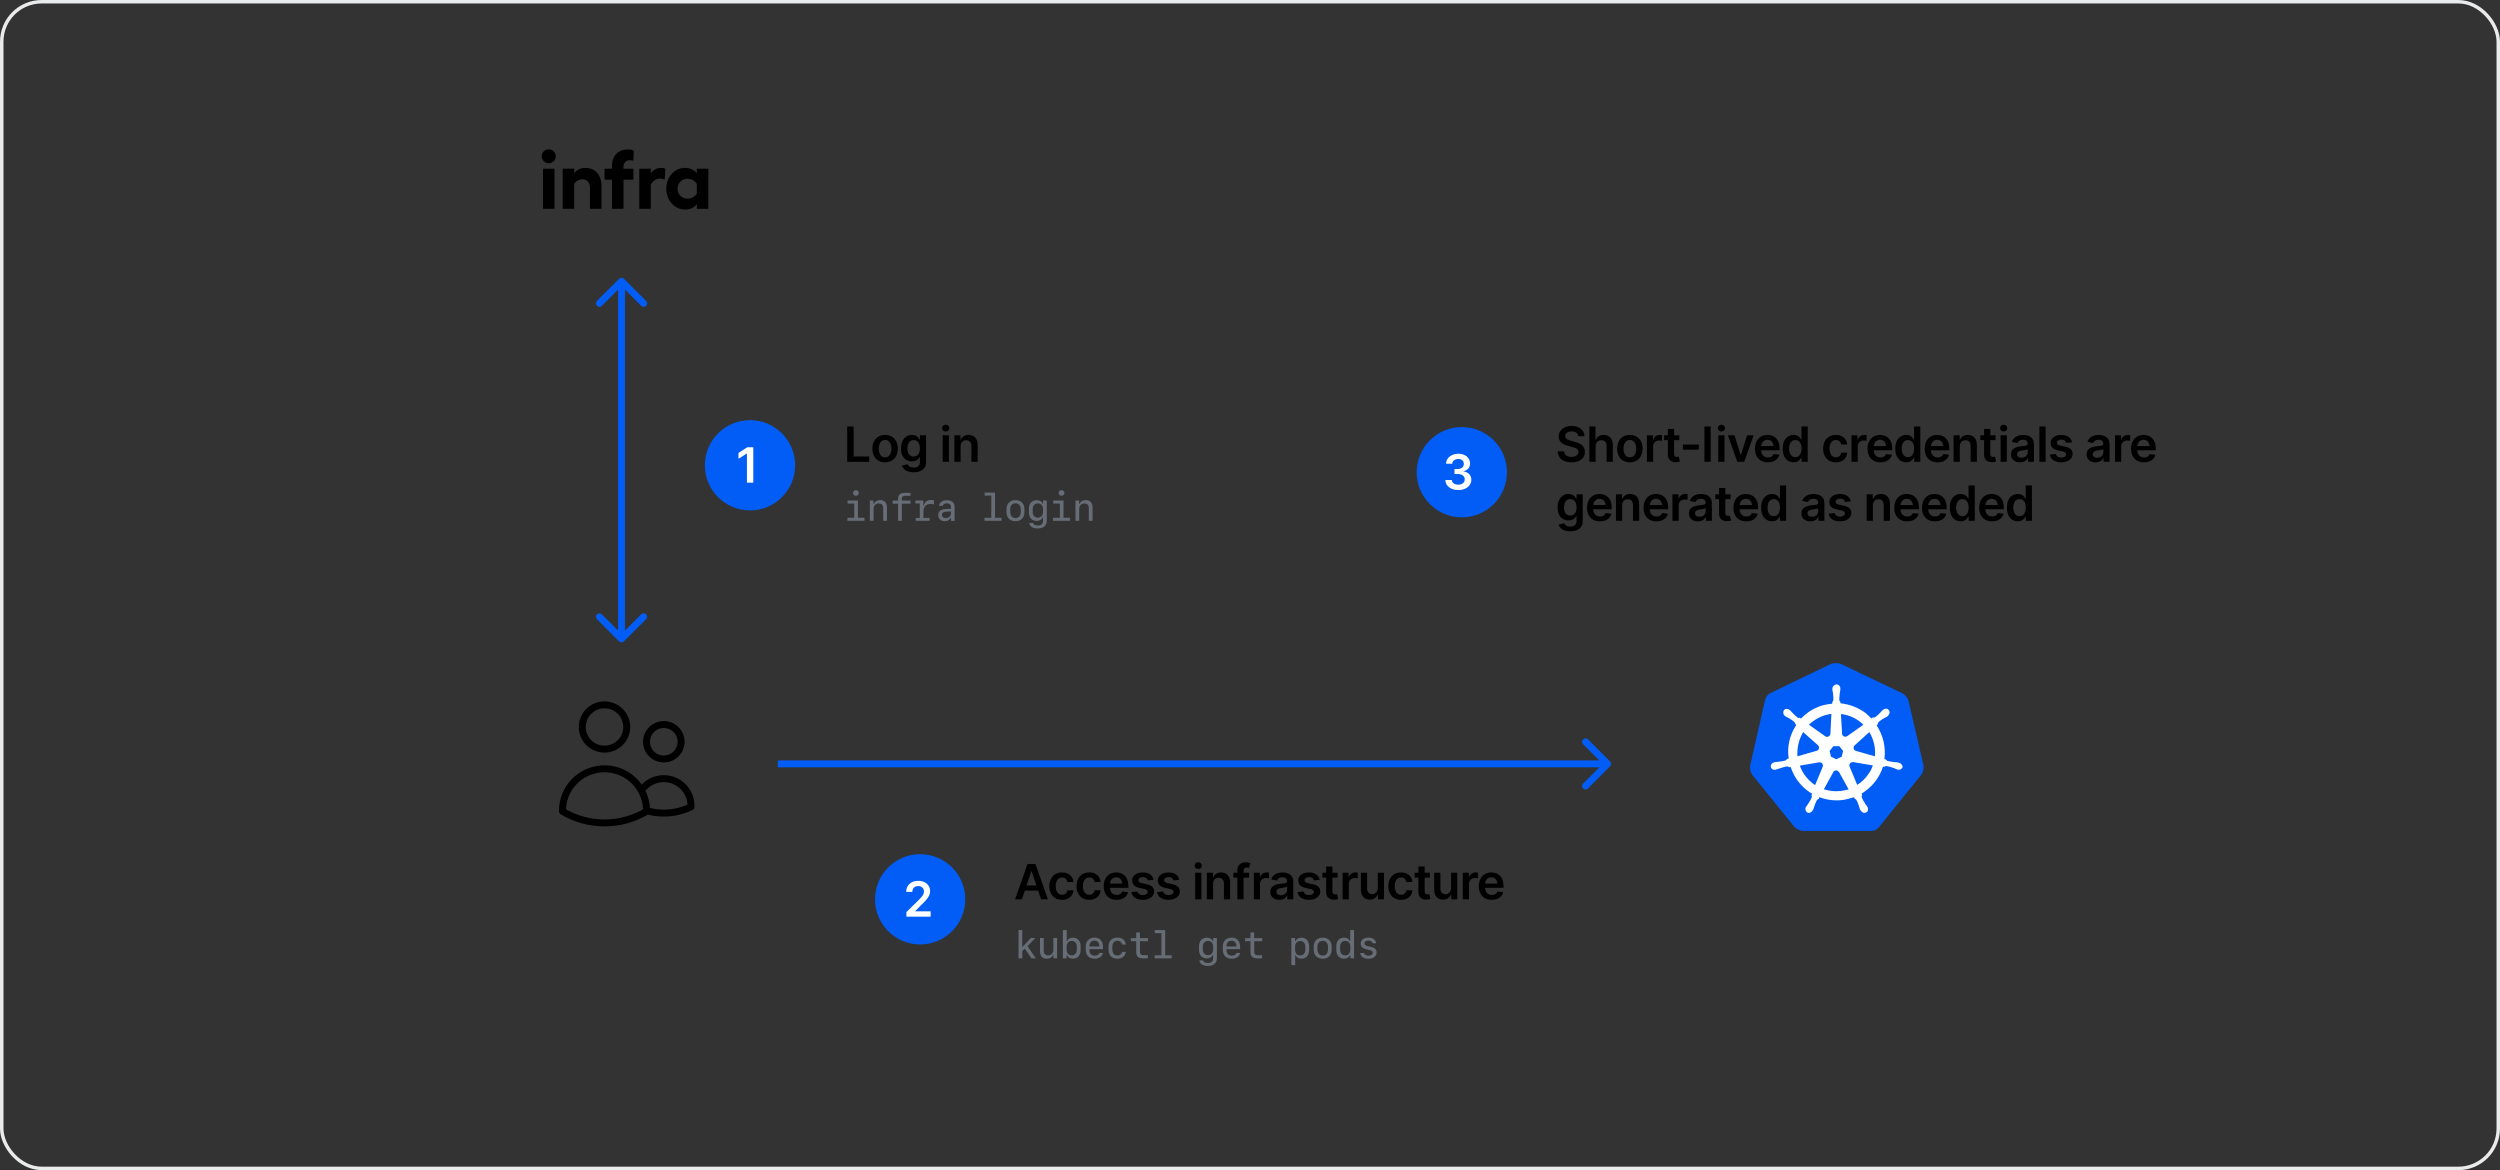<svg width="720" height="337" viewBox="0 0 720 337" fill="none" xmlns="http://www.w3.org/2000/svg">
<rect x="0" y="0" width="720" height="337" fill="#333333" stroke="none"/>
<circle cx="216" cy="134" r="13" fill="#015DF5"/>
<path d="M216.948 128.814V139H215.116V130.612H215.055L212.683 132.137V130.441L215.205 128.814H216.948Z" fill="white"/>
<rect x="0.5" y="0.5" width="719" height="336" rx="11.5" stroke="#EAEBEC"/>
<path d="M549.626 201.749C549.34 200.834 548.654 200.091 547.796 199.634L530.357 191.286C529.9 191.057 529.385 191 528.928 191C528.47 191 527.956 191 527.498 191.114L510.059 199.519C509.202 199.92 508.573 200.663 508.344 201.635L504.056 220.446C503.884 221.418 504.113 222.39 504.685 223.191L516.749 238.114C517.435 238.8 518.407 239.258 519.379 239.315H538.591C539.62 239.429 540.592 238.972 541.221 238.114L553.285 223.191C553.857 222.39 554.086 221.418 553.971 220.446L549.626 201.749V201.749Z" fill="#015DF5"/>
<path d="M546.94 219.702C546.883 219.702 546.826 219.702 546.826 219.645C546.826 219.588 546.712 219.588 546.597 219.588C546.369 219.531 546.14 219.531 545.911 219.531C545.797 219.531 545.682 219.531 545.568 219.474H545.511C544.882 219.417 544.196 219.302 543.567 219.131C543.395 219.073 543.224 218.902 543.167 218.73C543.224 218.73 543.167 218.73 543.167 218.73L542.709 218.616C542.938 216.958 542.824 215.243 542.48 213.584C542.08 211.926 541.394 210.325 540.479 208.896L540.822 208.553V208.496C540.822 208.324 540.88 208.095 540.994 207.981C541.508 207.524 542.023 207.181 542.595 206.838C542.709 206.78 542.824 206.723 542.938 206.666C543.167 206.552 543.338 206.437 543.567 206.323C543.624 206.266 543.681 206.266 543.738 206.209C543.796 206.151 543.738 206.151 543.738 206.094C544.253 205.694 544.367 205.008 543.967 204.493C543.796 204.265 543.453 204.093 543.167 204.093C542.881 204.093 542.595 204.207 542.366 204.379L542.309 204.436C542.252 204.493 542.195 204.55 542.137 204.55C541.966 204.722 541.794 204.894 541.68 205.065C541.623 205.179 541.508 205.237 541.451 205.294C541.051 205.751 540.536 206.209 540.022 206.552C539.908 206.609 539.793 206.666 539.679 206.666C539.622 206.666 539.507 206.666 539.45 206.609H539.393L538.936 206.895C538.478 206.437 537.963 205.98 537.506 205.522C535.391 203.864 532.76 202.835 530.073 202.549L530.016 202.092V202.149C529.844 202.035 529.787 201.863 529.73 201.692C529.73 201.063 529.73 200.434 529.844 199.748V199.69C529.844 199.576 529.902 199.462 529.902 199.347C529.959 199.119 529.959 198.89 530.016 198.661V198.318C530.073 197.746 529.616 197.175 529.044 197.117C528.701 197.06 528.358 197.232 528.072 197.518C527.843 197.746 527.729 198.032 527.729 198.318V198.604C527.729 198.833 527.786 199.061 527.843 199.29C527.9 199.404 527.9 199.519 527.9 199.633V199.69C528.015 200.319 528.015 200.948 528.015 201.634C527.957 201.806 527.9 201.977 527.729 202.092V202.206L527.672 202.664C527.043 202.721 526.414 202.835 525.728 202.949C523.04 203.521 520.582 204.951 518.695 206.952L518.352 206.723H518.295C518.237 206.723 518.18 206.78 518.066 206.78C517.951 206.78 517.837 206.723 517.723 206.666C517.208 206.266 516.694 205.808 516.293 205.351C516.236 205.237 516.122 205.179 516.065 205.122C515.893 204.951 515.779 204.779 515.607 204.608C515.55 204.55 515.493 204.55 515.436 204.493C515.379 204.436 515.379 204.436 515.379 204.436C515.15 204.265 514.864 204.15 514.578 204.15C514.235 204.15 513.949 204.265 513.778 204.55C513.434 205.065 513.549 205.751 514.006 206.151C514.063 206.151 514.063 206.209 514.063 206.209C514.063 206.209 514.178 206.323 514.235 206.323C514.406 206.437 514.635 206.552 514.864 206.666C514.978 206.723 515.093 206.78 515.207 206.838C515.779 207.181 516.351 207.524 516.808 207.981C516.922 208.095 517.037 208.324 516.979 208.496V208.438L517.323 208.782C517.265 208.896 517.208 208.953 517.151 209.067C515.379 211.869 514.635 215.185 515.15 218.444L514.692 218.559C514.692 218.616 514.635 218.616 514.635 218.616C514.578 218.788 514.406 218.902 514.235 219.016C513.606 219.188 512.977 219.302 512.291 219.359C512.177 219.359 512.062 219.359 511.948 219.417C511.719 219.417 511.49 219.474 511.262 219.474C511.205 219.474 511.147 219.531 511.033 219.531C510.976 219.531 510.976 219.531 510.919 219.588C510.29 219.702 509.889 220.274 510.004 220.903C510.118 221.418 510.633 221.761 511.147 221.704C511.262 221.704 511.319 221.704 511.433 221.646C511.49 221.646 511.49 221.646 511.49 221.589C511.49 221.532 511.662 221.589 511.719 221.589C511.948 221.532 512.177 221.418 512.348 221.361C512.462 221.303 512.577 221.246 512.691 221.246H512.748C513.377 221.017 513.949 220.846 514.635 220.732H514.692C514.864 220.732 515.035 220.789 515.15 220.903C515.207 220.903 515.207 220.96 515.207 220.96L515.722 220.903C516.579 223.533 518.18 225.878 520.41 227.593C520.925 227.993 521.382 228.336 521.954 228.622L521.668 229.022C521.668 229.079 521.725 229.079 521.725 229.079C521.84 229.251 521.84 229.48 521.782 229.651C521.554 230.223 521.211 230.795 520.868 231.309V231.367C520.81 231.481 520.753 231.538 520.639 231.652C520.524 231.767 520.41 231.995 520.239 232.224C520.181 232.281 520.181 232.339 520.124 232.396C520.124 232.396 520.124 232.453 520.067 232.453C519.781 233.025 520.01 233.711 520.524 233.997C520.639 234.054 520.81 234.111 520.925 234.111C521.382 234.111 521.782 233.825 522.011 233.425C522.011 233.425 522.011 233.368 522.068 233.368C522.068 233.311 522.125 233.253 522.183 233.196C522.24 232.968 522.354 232.796 522.411 232.567L522.526 232.224C522.697 231.595 522.983 231.023 523.269 230.452C523.383 230.28 523.555 230.166 523.726 230.109C523.784 230.109 523.784 230.109 523.784 230.051L524.012 229.594C525.613 230.223 527.271 230.509 528.987 230.509C530.016 230.509 531.045 230.395 532.074 230.109C532.703 229.994 533.332 229.766 533.904 229.594L534.133 229.994C534.19 229.994 534.19 229.994 534.19 230.051C534.361 230.109 534.533 230.223 534.647 230.395C534.933 230.966 535.219 231.538 535.391 232.167V232.224L535.505 232.567C535.562 232.796 535.619 233.025 535.734 233.196C535.791 233.253 535.791 233.311 535.848 233.368C535.848 233.368 535.848 233.425 535.905 233.425C536.134 233.825 536.534 234.111 536.991 234.111C537.163 234.111 537.277 234.054 537.449 233.997C537.678 233.882 537.906 233.654 537.963 233.368C538.021 233.082 538.021 232.796 537.906 232.51C537.906 232.453 537.849 232.453 537.849 232.453C537.849 232.396 537.792 232.339 537.735 232.281C537.62 232.053 537.506 231.881 537.335 231.71C537.277 231.595 537.22 231.538 537.106 231.424V231.309C536.706 230.795 536.42 230.223 536.191 229.651C536.134 229.48 536.134 229.251 536.248 229.079C536.248 229.022 536.305 229.022 536.305 229.022L536.134 228.565C539.05 226.792 541.28 224.048 542.309 220.789L542.766 220.846C542.824 220.846 542.824 220.789 542.824 220.789C542.938 220.674 543.109 220.617 543.281 220.617H543.338C543.967 220.732 544.596 220.903 545.168 221.132H545.225C545.339 221.189 545.454 221.246 545.568 221.246C545.797 221.361 545.968 221.475 546.197 221.532C546.254 221.532 546.311 221.589 546.426 221.589C546.483 221.589 546.483 221.589 546.54 221.646C546.654 221.704 546.712 221.704 546.826 221.704C547.341 221.704 547.798 221.361 547.97 220.903C547.912 220.274 547.455 219.817 546.94 219.702V219.702ZM530.416 217.93L528.872 218.673L527.329 217.93L526.928 216.272L528.015 214.9H529.73L530.816 216.272L530.416 217.93V217.93ZM539.736 214.213C540.022 215.414 540.079 216.615 539.965 217.816L534.533 216.272C534.018 216.157 533.732 215.643 533.847 215.128C533.904 214.957 533.961 214.842 534.075 214.728L538.364 210.84C538.993 211.869 539.45 213.013 539.736 214.213V214.213ZM536.648 208.724L531.96 212.041C531.56 212.269 530.988 212.212 530.702 211.812C530.588 211.698 530.53 211.583 530.53 211.412L530.187 205.637C532.703 205.923 534.933 207.009 536.648 208.724V208.724ZM526.299 205.808L527.443 205.58L527.157 211.297C527.157 211.812 526.7 212.212 526.185 212.212C526.013 212.212 525.899 212.155 525.728 212.098L520.982 208.724C522.468 207.295 524.298 206.266 526.299 205.808ZM519.324 210.84L523.555 214.614C523.955 214.957 524.012 215.528 523.669 215.929C523.555 216.1 523.44 216.157 523.212 216.215L517.666 217.816C517.494 215.414 518.066 212.955 519.324 210.84V210.84ZM518.352 220.503L524.012 219.531C524.47 219.531 524.927 219.817 524.984 220.274C525.041 220.446 525.041 220.674 524.927 220.846L522.754 226.106C520.753 224.791 519.152 222.79 518.352 220.503V220.503ZM531.331 227.593C530.53 227.764 529.73 227.879 528.872 227.879C527.672 227.879 526.414 227.65 525.27 227.307L528.072 222.218C528.358 221.875 528.815 221.761 529.215 221.989C529.387 222.104 529.501 222.218 529.673 222.39L532.417 227.364C532.074 227.421 531.731 227.478 531.331 227.593V227.593ZM538.307 222.618C537.449 223.991 536.248 225.191 534.876 226.049L532.646 220.674C532.532 220.217 532.76 219.76 533.161 219.588C533.332 219.531 533.504 219.474 533.675 219.474L539.393 220.446C539.107 221.246 538.764 221.989 538.307 222.618Z" fill="white"/>
<path d="M160.056 44.996C160.056 46.107 159.139 47.024 158.028 47.024C156.918 47.024 156 46.107 156 44.996C156 43.918 156.918 43 158.028 43C159.139 42.984 160.056 43.902 160.056 44.996ZM159.702 48.586V60.127H156.386V48.586H159.702Z" fill="black"/>
<path d="M173.226 53.591V60.126H169.91V54.154C169.91 52.561 169.041 51.643 167.672 51.643C166.755 51.643 165.837 52.158 165.371 52.963V60.142H162.055V48.585H165.371V49.953C165.998 48.971 167.222 48.359 168.525 48.359C171.439 48.343 173.226 50.355 173.226 53.591Z" fill="black"/>
<path d="M179.566 48.586H182.415V51.74H179.566V60.127H176.25V51.74H174.109V48.586H176.25V47.732C176.25 44.739 178.15 43.032 180.854 43.032C181.465 43.032 182.125 43.177 182.544 43.386L182.383 46.3C182.142 46.235 181.675 46.139 181.353 46.139C180.387 46.139 179.566 46.847 179.566 47.91V48.586Z" fill="black"/>
<path d="M191.618 48.57L191.425 51.676C190.974 51.515 190.411 51.419 189.944 51.419C189.188 51.419 187.996 52.03 187.433 53.157V60.143H184.117V48.586H187.433V49.954C187.996 48.972 189.236 48.36 190.202 48.36C190.797 48.344 191.264 48.425 191.618 48.57Z" fill="black"/>
<path d="M204.003 48.585V60.126H200.688V58.758C200.124 59.692 198.74 60.352 197.275 60.352C194.265 60.352 191.883 57.664 191.883 54.332C191.883 51 194.265 48.344 197.275 48.344C198.708 48.344 200.124 49.004 200.688 49.937V48.569H204.003V48.585ZM200.688 55.78V52.963C200.189 52.11 199.158 51.483 197.999 51.483C196.374 51.483 195.134 52.706 195.134 54.348C195.134 55.99 196.374 57.213 197.999 57.213C199.158 57.213 200.189 56.601 200.688 55.78Z" fill="black"/>
<path d="M178.293 184.707C178.683 185.098 179.317 185.098 179.707 184.707L186.071 178.343C186.462 177.953 186.462 177.319 186.071 176.929C185.681 176.538 185.047 176.538 184.657 176.929L179 182.586L173.343 176.929C172.953 176.538 172.319 176.538 171.929 176.929C171.538 177.319 171.538 177.953 171.929 178.343L178.293 184.707ZM179.707 80.293C179.317 79.902 178.683 79.902 178.293 80.293L171.929 86.657C171.538 87.047 171.538 87.68 171.929 88.071C172.319 88.462 172.953 88.462 173.343 88.071L179 82.414L184.657 88.071C185.047 88.462 185.681 88.462 186.071 88.071C186.462 87.68 186.462 87.047 186.071 86.657L179.707 80.293ZM180 184L180 81L178 81L178 184L180 184Z" fill="#015DF5"/>
<path d="M463.707 220.707C464.098 220.317 464.098 219.683 463.707 219.293L457.343 212.929C456.953 212.538 456.319 212.538 455.929 212.929C455.538 213.319 455.538 213.953 455.929 214.343L461.586 220L455.929 225.657C455.538 226.047 455.538 226.681 455.929 227.071C456.319 227.462 456.953 227.462 457.343 227.071L463.707 220.707ZM224 221L463 221L463 219L224 219L224 221Z" fill="#015DF5"/>
<path d="M243.998 133V122.814H245.844V131.455H250.335V133H243.998ZM254.902 133.15C254.159 133.15 253.512 132.986 252.96 132.658C252.413 132.33 251.99 131.87 251.689 131.277C251.393 130.685 251.244 129.997 251.244 129.213C251.244 128.424 251.393 127.734 251.689 127.142C251.99 126.545 252.413 126.082 252.96 125.754C253.512 125.426 254.159 125.262 254.902 125.262C255.649 125.262 256.296 125.426 256.843 125.754C257.39 126.082 257.814 126.545 258.115 127.142C258.415 127.734 258.566 128.424 258.566 129.213C258.566 129.997 258.415 130.685 258.115 131.277C257.814 131.87 257.39 132.33 256.843 132.658C256.296 132.986 255.649 133.15 254.902 133.15ZM254.908 131.701C255.319 131.701 255.658 131.592 255.927 131.373C256.2 131.15 256.403 130.849 256.535 130.471C256.672 130.092 256.741 129.673 256.741 129.213C256.741 128.743 256.672 128.32 256.535 127.941C256.403 127.563 256.2 127.265 255.927 127.046C255.658 126.823 255.319 126.711 254.908 126.711C254.498 126.711 254.157 126.823 253.883 127.046C253.614 127.265 253.411 127.563 253.275 127.941C253.138 128.32 253.07 128.743 253.07 129.213C253.07 129.673 253.138 130.092 253.275 130.471C253.411 130.849 253.614 131.15 253.883 131.373C254.157 131.592 254.498 131.701 254.908 131.701ZM263.119 136.021C262.476 136.021 261.922 135.935 261.458 135.762C260.997 135.589 260.626 135.356 260.343 135.064C260.061 134.773 259.865 134.449 259.755 134.094L261.369 133.697C261.442 133.848 261.549 133.996 261.69 134.142C261.831 134.292 262.02 134.415 262.257 134.511C262.494 134.611 262.793 134.661 263.153 134.661C263.663 134.661 264.085 134.536 264.418 134.285C264.755 134.039 264.923 133.636 264.923 133.075V131.633H264.828C264.741 131.815 264.609 132.004 264.431 132.2C264.253 132.392 264.019 132.556 263.727 132.692C263.435 132.825 263.071 132.891 262.633 132.891C262.045 132.891 261.515 132.752 261.041 132.474C260.567 132.196 260.188 131.781 259.906 131.229C259.623 130.678 259.482 129.988 259.482 129.158C259.482 128.32 259.623 127.611 259.906 127.032C260.188 126.453 260.567 126.014 261.041 125.713C261.519 125.412 262.052 125.262 262.64 125.262C263.091 125.262 263.463 125.337 263.754 125.487C264.046 125.638 264.279 125.82 264.452 126.034C264.625 126.244 264.757 126.44 264.848 126.622H264.944V125.357H266.708V133.123C266.708 133.775 266.55 134.315 266.236 134.743C265.926 135.172 265.5 135.491 264.958 135.7C264.42 135.914 263.807 136.021 263.119 136.021ZM263.132 131.476C263.707 131.476 264.149 131.271 264.459 130.86C264.773 130.446 264.93 129.874 264.93 129.145C264.93 128.661 264.862 128.24 264.725 127.88C264.588 127.52 264.386 127.24 264.117 127.039C263.852 126.839 263.524 126.738 263.132 126.738C262.736 126.738 262.403 126.843 262.134 127.053C261.865 127.262 261.663 127.549 261.526 127.914C261.389 128.274 261.321 128.684 261.321 129.145C261.321 129.609 261.389 130.017 261.526 130.368C261.663 130.719 261.865 130.993 262.134 131.188C262.408 131.38 262.74 131.476 263.132 131.476ZM271.493 133V125.357H273.284V133H271.493ZM272.389 124.284C272.102 124.284 271.856 124.188 271.651 123.997C271.45 123.806 271.35 123.576 271.35 123.307C271.35 123.033 271.45 122.801 271.651 122.609C271.856 122.418 272.102 122.322 272.389 122.322C272.676 122.322 272.92 122.418 273.12 122.609C273.325 122.801 273.428 123.031 273.428 123.3C273.428 123.573 273.325 123.806 273.12 123.997C272.92 124.188 272.676 124.284 272.389 124.284ZM276.655 128.529V133H274.864V125.357H276.621V126.663H276.709C276.883 126.235 277.156 125.895 277.53 125.645C277.903 125.389 278.377 125.262 278.952 125.262C279.476 125.262 279.934 125.373 280.326 125.597C280.718 125.82 281.021 126.148 281.235 126.581C281.454 127.009 281.563 127.529 281.563 128.14V133H279.772V128.42C279.772 127.91 279.637 127.511 279.369 127.224C279.104 126.932 278.74 126.786 278.275 126.786C277.965 126.786 277.687 126.854 277.441 126.991C277.195 127.128 277.001 127.326 276.86 127.586C276.723 127.841 276.655 128.156 276.655 128.529Z" fill="black"/>
<path d="M246.497 142.776C246.98 142.776 247.329 142.443 247.329 141.981C247.329 141.514 246.98 141.181 246.497 141.181C246.019 141.181 245.664 141.514 245.664 141.981C245.664 142.443 246.019 142.776 246.497 142.776ZM248.967 150V149.13H247.077V144.146H244.096V145.016H246.024V149.13H244.053V150H248.967ZM250.52 150H251.594V146.568C251.594 145.623 252.196 144.994 253.093 144.994C253.957 144.994 254.36 145.467 254.36 146.471V150H255.44V146.203C255.44 144.795 254.752 144.033 253.479 144.033C252.604 144.033 251.943 144.441 251.637 145.166H251.562V144.146H250.52V150ZM258.657 150H259.731V145.064H262.234V144.178H259.715V143.592C259.715 143.05 260.102 142.765 260.838 142.765C261.106 142.765 262.019 142.787 262.234 142.808V141.976C262.073 141.949 261.096 141.927 260.816 141.927C259.334 141.927 258.657 142.448 258.657 143.63V144.178H257.089V145.064H258.657V150ZM265.946 147.39C265.946 145.956 266.682 145.134 268.003 145.134C268.325 145.134 268.707 145.204 268.97 145.3V144.119C268.777 144.038 268.46 143.995 268.127 143.995C267.004 143.995 266.322 144.538 266.091 145.639H265.941V144.146H263.626V144.973H264.899V149.173H263.738V150H267.724V149.173H265.946V147.39ZM272.069 150.097C272.896 150.097 273.525 149.753 273.804 149.151H273.906V150.005H274.932V146.004C274.932 144.774 274.126 144.065 272.714 144.065C271.457 144.065 270.538 144.72 270.431 145.687H271.484C271.623 145.225 272.069 144.957 272.692 144.957C273.444 144.957 273.863 145.333 273.863 146.004V146.52L272.327 146.6C270.963 146.681 270.211 147.293 270.211 148.335C270.211 149.393 270.952 150.097 272.069 150.097ZM272.402 149.2C271.715 149.2 271.285 148.851 271.285 148.287C271.285 147.717 271.693 147.395 272.472 147.352L273.863 147.282V147.9C273.863 148.646 273.24 149.2 272.402 149.2ZM288.446 150V149.13H286.566V141.863H283.575V142.738H285.492V149.13H283.532V150H288.446ZM292.459 150.113C294.038 150.113 295.042 149.103 295.042 147.519V146.632C295.042 145.042 294.038 144.038 292.459 144.038C290.879 144.038 289.875 145.042 289.875 146.632V147.519C289.875 149.103 290.879 150.113 292.459 150.113ZM292.459 144.951C293.393 144.951 293.979 145.623 293.979 146.708V147.443C293.979 148.528 293.393 149.2 292.459 149.2C291.524 149.2 290.939 148.528 290.939 147.443V146.708C290.939 145.623 291.524 144.951 292.459 144.951ZM298.872 152.197C300.494 152.197 301.466 151.37 301.466 149.995V144.146H300.403V145.075H300.301C300.064 144.436 299.42 144.049 298.571 144.049C297.191 144.049 296.315 145.01 296.315 146.541V147.54C296.315 149.065 297.185 150.032 298.533 150.032C299.393 150.032 300.053 149.64 300.284 149.012H300.386V149.989C300.386 150.87 299.855 151.354 298.888 151.354C298.147 151.354 297.594 151.058 297.481 150.602H296.417C296.53 151.59 297.465 152.197 298.872 152.197ZM297.411 147.438V146.627C297.411 145.628 297.991 144.983 298.899 144.983C299.801 144.983 300.386 145.623 300.386 146.627V147.438C300.386 148.437 299.801 149.082 298.899 149.082C297.991 149.082 297.411 148.437 297.411 147.438ZM305.715 142.776C306.198 142.776 306.547 142.443 306.547 141.981C306.547 141.514 306.198 141.181 305.715 141.181C305.237 141.181 304.882 141.514 304.882 141.981C304.882 142.443 305.237 142.776 305.715 142.776ZM308.186 150V149.13H306.295V144.146H303.314V145.016H305.242V149.13H303.271V150H308.186ZM309.738 150H310.812V146.568C310.812 145.623 311.414 144.994 312.311 144.994C313.175 144.994 313.578 145.467 313.578 146.471V150H314.658V146.203C314.658 144.795 313.97 144.033 312.697 144.033C311.822 144.033 311.161 144.441 310.855 145.166H310.78V144.146H309.738V150Z" fill="#676D76"/>
<circle cx="265" cy="259" r="13" fill="#015DF5"/>
<path d="M261.048 264V262.674L264.582 259.201C264.919 258.859 265.2 258.556 265.423 258.292C265.646 258.028 265.815 257.772 265.929 257.526C266.047 257.276 266.106 257.009 266.106 256.727C266.106 256.408 266.031 256.132 265.881 255.899C265.735 255.667 265.535 255.489 265.279 255.366C265.029 255.243 264.742 255.182 264.418 255.182C264.081 255.182 263.787 255.25 263.536 255.387C263.285 255.523 263.092 255.717 262.955 255.968C262.818 256.218 262.75 256.517 262.75 256.863H260.993C260.993 256.221 261.139 255.662 261.431 255.188C261.727 254.71 262.135 254.339 262.654 254.074C263.178 253.81 263.775 253.678 264.445 253.678C265.129 253.678 265.728 253.805 266.243 254.061C266.758 254.316 267.159 254.667 267.446 255.113C267.733 255.555 267.877 256.061 267.877 256.631C267.877 257.014 267.804 257.39 267.658 257.759C267.512 258.123 267.257 258.531 266.893 258.982C266.528 259.429 266.015 259.969 265.354 260.603L263.598 262.387V262.462H268.027V264H261.048Z" fill="white"/>
<circle cx="421" cy="136" r="13" fill="#015DF5"/>
<path d="M419.993 141.137C419.278 141.137 418.642 141.016 418.086 140.774C417.53 140.528 417.09 140.187 416.767 139.749C416.448 139.312 416.281 138.806 416.268 138.231H418.12C418.138 138.509 418.229 138.751 418.394 138.956C418.562 139.157 418.783 139.314 419.057 139.428C419.335 139.537 419.645 139.592 419.986 139.592C420.351 139.592 420.672 139.528 420.95 139.4C421.233 139.268 421.454 139.09 421.613 138.867C421.773 138.639 421.853 138.377 421.853 138.081C421.853 137.771 421.771 137.498 421.606 137.261C421.447 137.024 421.215 136.839 420.909 136.707C420.604 136.575 420.237 136.509 419.809 136.509H418.899V135.087H419.809C420.16 135.087 420.467 135.025 420.731 134.902C421 134.779 421.21 134.608 421.36 134.39C421.511 134.166 421.586 133.907 421.586 133.61C421.586 133.323 421.52 133.073 421.388 132.858C421.26 132.644 421.078 132.478 420.841 132.359C420.608 132.241 420.333 132.182 420.014 132.182C419.699 132.182 419.41 132.239 419.146 132.353C418.881 132.462 418.667 132.619 418.503 132.824C418.339 133.029 418.255 133.275 418.25 133.562H416.473C416.482 132.993 416.644 132.492 416.958 132.059C417.277 131.626 417.703 131.288 418.236 131.047C418.77 130.801 419.367 130.678 420.027 130.678C420.706 130.678 421.297 130.805 421.798 131.061C422.299 131.311 422.687 131.651 422.96 132.079C423.238 132.507 423.377 132.979 423.377 133.494C423.377 134.068 423.208 134.549 422.871 134.937C422.534 135.324 422.09 135.579 421.538 135.702V135.777C422.017 135.846 422.418 135.989 422.741 136.208C423.069 136.422 423.318 136.698 423.486 137.035C423.66 137.368 423.746 137.746 423.746 138.17C423.746 138.74 423.584 139.25 423.261 139.701C422.937 140.148 422.493 140.499 421.928 140.754C421.363 141.009 420.718 141.137 419.993 141.137Z" fill="white"/>
<path d="M294.311 259H292.342L295.931 248.814H298.207L301.789 259H299.827L297.106 250.906H297.024L294.311 259ZM294.379 255.008H299.745V256.484H294.379V255.008ZM305.87 259.15C305.114 259.15 304.462 258.984 303.915 258.651C303.368 258.314 302.947 257.849 302.651 257.257C302.359 256.664 302.213 255.983 302.213 255.213C302.213 254.434 302.361 253.748 302.658 253.155C302.958 252.563 303.38 252.1 303.922 251.768C304.469 251.43 305.116 251.262 305.864 251.262C306.488 251.262 307.037 251.376 307.511 251.604C307.99 251.831 308.37 252.153 308.653 252.567C308.94 252.978 309.104 253.458 309.145 254.01H307.422C307.377 253.764 307.288 253.543 307.156 253.347C307.028 253.151 306.857 252.996 306.643 252.882C306.429 252.768 306.176 252.711 305.884 252.711C305.515 252.711 305.191 252.811 304.913 253.012C304.64 253.208 304.426 253.49 304.271 253.859C304.116 254.229 304.038 254.671 304.038 255.186C304.038 255.705 304.114 256.154 304.264 256.532C304.419 256.906 304.635 257.195 304.913 257.4C305.191 257.601 305.515 257.701 305.884 257.701C306.281 257.701 306.618 257.585 306.896 257.353C307.174 257.12 307.349 256.799 307.422 256.389H309.145C309.104 256.931 308.944 257.41 308.666 257.824C308.393 258.239 308.019 258.565 307.545 258.802C307.071 259.034 306.513 259.15 305.87 259.15ZM313.698 259.15C312.941 259.15 312.29 258.984 311.743 258.651C311.196 258.314 310.774 257.849 310.478 257.257C310.186 256.664 310.041 255.983 310.041 255.213C310.041 254.434 310.189 253.748 310.485 253.155C310.786 252.563 311.207 252.1 311.75 251.768C312.296 251.43 312.944 251.262 313.691 251.262C314.315 251.262 314.864 251.376 315.338 251.604C315.817 251.831 316.197 252.153 316.48 252.567C316.767 252.978 316.931 253.458 316.972 254.01H315.25C315.204 253.764 315.115 253.543 314.983 253.347C314.855 253.151 314.684 252.996 314.47 252.882C314.256 252.768 314.003 252.711 313.711 252.711C313.342 252.711 313.019 252.811 312.741 253.012C312.467 253.208 312.253 253.49 312.098 253.859C311.943 254.229 311.866 254.671 311.866 255.186C311.866 255.705 311.941 256.154 312.091 256.532C312.246 256.906 312.463 257.195 312.741 257.4C313.019 257.601 313.342 257.701 313.711 257.701C314.108 257.701 314.445 257.585 314.723 257.353C315.001 257.12 315.177 256.799 315.25 256.389H316.972C316.931 256.931 316.772 257.41 316.494 257.824C316.22 258.239 315.847 258.565 315.373 258.802C314.899 259.034 314.34 259.15 313.698 259.15ZM321.587 259.15C320.821 259.15 320.158 258.991 319.597 258.672C319.042 258.348 318.613 257.893 318.312 257.305C318.016 256.717 317.868 256.024 317.868 255.227C317.868 254.438 318.016 253.748 318.312 253.155C318.609 252.558 319.026 252.093 319.563 251.761C320.106 251.428 320.741 251.262 321.471 251.262C321.94 251.262 322.384 251.337 322.804 251.487C323.227 251.638 323.601 251.87 323.925 252.185C324.253 252.499 324.508 252.9 324.69 253.388C324.877 253.871 324.971 254.447 324.971 255.117V255.678H318.709V254.468H324.075L323.241 254.823C323.241 254.39 323.175 254.014 323.043 253.695C322.911 253.372 322.712 253.119 322.448 252.937C322.188 252.754 321.865 252.663 321.477 252.663C321.09 252.663 320.76 252.754 320.486 252.937C320.217 253.119 320.01 253.365 319.864 253.675C319.723 253.98 319.652 254.322 319.652 254.7V255.541C319.652 256.006 319.734 256.405 319.898 256.737C320.062 257.065 320.29 257.316 320.582 257.489C320.878 257.662 321.22 257.749 321.607 257.749C321.867 257.749 322.102 257.713 322.311 257.64C322.521 257.567 322.703 257.457 322.858 257.312C323.013 257.161 323.129 256.977 323.207 256.758L324.889 256.956C324.784 257.398 324.583 257.785 324.287 258.118C323.991 258.446 323.615 258.701 323.159 258.884C322.703 259.062 322.179 259.15 321.587 259.15ZM332.224 253.388L330.583 253.559C330.515 253.308 330.367 253.087 330.139 252.896C329.911 252.7 329.59 252.602 329.175 252.602C328.801 252.602 328.489 252.684 328.238 252.848C327.988 253.012 327.862 253.221 327.862 253.477C327.862 253.7 327.944 253.884 328.109 254.03C328.277 254.172 328.553 254.285 328.936 254.372L330.241 254.646C330.961 254.796 331.499 255.042 331.855 255.384C332.21 255.726 332.388 256.168 332.388 256.71C332.388 257.188 332.249 257.612 331.971 257.981C331.693 258.351 331.308 258.638 330.816 258.843C330.328 259.048 329.765 259.15 329.127 259.15C328.503 259.15 327.958 259.062 327.493 258.884C327.033 258.706 326.662 258.451 326.379 258.118C326.101 257.785 325.926 257.384 325.853 256.915L327.603 256.751C327.68 257.093 327.849 257.353 328.109 257.53C328.373 257.703 328.71 257.79 329.12 257.79C329.549 257.79 329.893 257.703 330.152 257.53C330.417 257.353 330.549 257.136 330.549 256.881C330.549 256.662 330.465 256.482 330.296 256.341C330.127 256.195 329.868 256.083 329.517 256.006L328.211 255.732C327.482 255.573 326.94 255.315 326.584 254.96C326.233 254.6 326.058 254.142 326.058 253.586C326.058 253.112 326.188 252.702 326.447 252.355C326.712 252.009 327.076 251.74 327.541 251.549C328.006 251.357 328.544 251.262 329.154 251.262C329.751 251.262 330.262 251.351 330.686 251.528C331.114 251.701 331.456 251.948 331.711 252.267C331.971 252.581 332.142 252.955 332.224 253.388ZM339.627 253.388L337.987 253.559C337.918 253.308 337.77 253.087 337.542 252.896C337.315 252.7 336.993 252.602 336.579 252.602C336.205 252.602 335.893 252.684 335.642 252.848C335.391 253.012 335.266 253.221 335.266 253.477C335.266 253.7 335.348 253.884 335.512 254.03C335.681 254.172 335.956 254.285 336.339 254.372L337.645 254.646C338.365 254.796 338.903 255.042 339.258 255.384C339.614 255.726 339.791 256.168 339.791 256.71C339.791 257.188 339.652 257.612 339.374 257.981C339.096 258.351 338.711 258.638 338.219 258.843C337.732 259.048 337.169 259.15 336.531 259.15C335.906 259.15 335.362 259.062 334.897 258.884C334.437 258.706 334.065 258.451 333.783 258.118C333.505 257.785 333.329 257.384 333.256 256.915L335.006 256.751C335.084 257.093 335.252 257.353 335.512 257.53C335.776 257.703 336.114 257.79 336.524 257.79C336.952 257.79 337.296 257.703 337.556 257.53C337.82 257.353 337.953 257.136 337.953 256.881C337.953 256.662 337.868 256.482 337.7 256.341C337.531 256.195 337.271 256.083 336.92 256.006L335.615 255.732C334.885 255.573 334.343 255.315 333.988 254.96C333.637 254.6 333.461 254.142 333.461 253.586C333.461 253.112 333.591 252.702 333.851 252.355C334.115 252.009 334.48 251.74 334.945 251.549C335.41 251.357 335.947 251.262 336.558 251.262C337.155 251.262 337.665 251.351 338.089 251.528C338.518 251.701 338.859 251.948 339.115 252.267C339.374 252.581 339.545 252.955 339.627 253.388ZM344.208 259V251.357H345.999V259H344.208ZM345.103 250.284C344.816 250.284 344.57 250.188 344.365 249.997C344.165 249.806 344.064 249.576 344.064 249.307C344.064 249.033 344.165 248.801 344.365 248.609C344.57 248.418 344.816 248.322 345.103 248.322C345.391 248.322 345.634 248.418 345.835 248.609C346.04 248.801 346.143 249.031 346.143 249.3C346.143 249.573 346.04 249.806 345.835 249.997C345.634 250.188 345.391 250.284 345.103 250.284ZM349.369 254.529V259H347.578V251.357H349.335V252.663H349.424C349.597 252.235 349.871 251.895 350.244 251.645C350.618 251.389 351.092 251.262 351.666 251.262C352.19 251.262 352.648 251.373 353.04 251.597C353.432 251.82 353.735 252.148 353.949 252.581C354.168 253.009 354.278 253.529 354.278 254.14V259H352.487V254.42C352.487 253.91 352.352 253.511 352.083 253.224C351.819 252.932 351.454 252.786 350.989 252.786C350.68 252.786 350.402 252.854 350.156 252.991C349.909 253.128 349.716 253.326 349.574 253.586C349.438 253.841 349.369 254.156 349.369 254.529ZM359.74 251.357V252.752H355.228V251.357H359.74ZM356.356 259V250.64C356.356 250.125 356.463 249.696 356.677 249.354C356.891 249.013 357.179 248.757 357.539 248.589C357.899 248.42 358.297 248.336 358.735 248.336C359.049 248.336 359.327 248.361 359.569 248.411C359.815 248.461 359.995 248.507 360.109 248.548L359.747 249.942C359.669 249.915 359.573 249.89 359.459 249.867C359.346 249.84 359.216 249.826 359.07 249.826C358.737 249.826 358.5 249.908 358.359 250.072C358.218 250.236 358.147 250.469 358.147 250.77V259H356.356ZM361.1 259V251.357H362.837V252.643H362.919C363.06 252.196 363.299 251.854 363.637 251.617C363.978 251.376 364.368 251.255 364.805 251.255C364.906 251.255 365.017 251.259 365.14 251.269C365.263 251.278 365.368 251.289 365.455 251.303V252.957C365.373 252.93 365.25 252.907 365.086 252.889C364.922 252.87 364.764 252.861 364.614 252.861C364.286 252.861 363.99 252.932 363.725 253.073C363.466 253.215 363.261 253.408 363.11 253.654C362.964 253.9 362.891 254.188 362.891 254.516V259H361.1ZM368.429 259.157C367.946 259.157 367.508 259.071 367.116 258.897C366.729 258.72 366.424 258.46 366.2 258.118C365.977 257.776 365.865 257.355 365.865 256.854C365.865 256.425 365.945 256.07 366.105 255.787C366.269 255.505 366.487 255.279 366.761 255.11C367.039 254.942 367.349 254.814 367.691 254.728C368.037 254.636 368.397 254.573 368.771 254.536C369.222 254.486 369.586 254.443 369.864 254.406C370.142 254.37 370.345 254.311 370.473 254.229C370.6 254.146 370.664 254.019 370.664 253.846V253.812C370.664 253.561 370.614 253.349 370.514 253.176C370.413 253.003 370.265 252.87 370.069 252.779C369.873 252.688 369.632 252.643 369.345 252.643C369.049 252.643 368.793 252.686 368.579 252.772C368.37 252.859 368.194 252.975 368.053 253.121C367.916 253.267 367.816 253.426 367.752 253.6L366.084 253.265C366.234 252.813 366.467 252.44 366.781 252.144C367.096 251.847 367.469 251.626 367.902 251.48C368.34 251.335 368.818 251.262 369.338 251.262C369.703 251.262 370.067 251.305 370.432 251.392C370.801 251.474 371.138 251.615 371.443 251.815C371.749 252.016 371.995 252.285 372.182 252.622C372.369 252.959 372.462 253.381 372.462 253.887V259H370.746V257.947H370.671C370.562 258.157 370.407 258.355 370.206 258.542C370.01 258.724 369.764 258.872 369.468 258.986C369.176 259.1 368.83 259.157 368.429 259.157ZM368.894 257.831C369.254 257.831 369.566 257.76 369.83 257.619C370.099 257.473 370.306 257.282 370.452 257.045C370.603 256.803 370.678 256.541 370.678 256.259V255.363C370.619 255.409 370.521 255.452 370.384 255.493C370.252 255.53 370.101 255.564 369.933 255.596C369.764 255.628 369.598 255.655 369.434 255.678C369.274 255.701 369.135 255.719 369.017 255.732C368.748 255.769 368.506 255.83 368.292 255.917C368.082 255.999 367.916 256.113 367.793 256.259C367.67 256.405 367.608 256.594 367.608 256.826C367.608 257.159 367.729 257.41 367.971 257.578C368.212 257.747 368.52 257.831 368.894 257.831ZM380.064 253.388L378.423 253.559C378.355 253.308 378.207 253.087 377.979 252.896C377.751 252.7 377.43 252.602 377.015 252.602C376.641 252.602 376.329 252.684 376.078 252.848C375.828 253.012 375.702 253.221 375.702 253.477C375.702 253.7 375.785 253.884 375.949 254.03C376.117 254.172 376.393 254.285 376.776 254.372L378.081 254.646C378.801 254.796 379.339 255.042 379.695 255.384C380.05 255.726 380.228 256.168 380.228 256.71C380.228 257.188 380.089 257.612 379.811 257.981C379.533 258.351 379.148 258.638 378.656 258.843C378.168 259.048 377.605 259.15 376.967 259.15C376.343 259.15 375.798 259.062 375.333 258.884C374.873 258.706 374.502 258.451 374.219 258.118C373.941 257.785 373.766 257.384 373.693 256.915L375.443 256.751C375.52 257.093 375.689 257.353 375.949 257.53C376.213 257.703 376.55 257.79 376.96 257.79C377.389 257.79 377.733 257.703 377.993 257.53C378.257 257.353 378.389 257.136 378.389 256.881C378.389 256.662 378.305 256.482 378.136 256.341C377.967 256.195 377.708 256.083 377.357 256.006L376.051 255.732C375.322 255.573 374.78 255.315 374.424 254.96C374.073 254.6 373.898 254.142 373.898 253.586C373.898 253.112 374.028 252.702 374.287 252.355C374.552 252.009 374.916 251.74 375.381 251.549C375.846 251.357 376.384 251.262 376.994 251.262C377.591 251.262 378.102 251.351 378.526 251.528C378.954 251.701 379.296 251.948 379.551 252.267C379.811 252.581 379.982 252.955 380.064 253.388ZM385.239 251.357V252.752H380.857V251.357H385.239ZM381.937 249.539H383.735V256.703C383.735 257.004 383.799 257.227 383.926 257.373C384.059 257.514 384.268 257.585 384.555 257.585C384.633 257.585 384.719 257.578 384.815 257.564C384.911 257.551 385 257.535 385.082 257.517L385.389 258.925C385.198 258.984 385.002 259.027 384.801 259.055C384.605 259.087 384.412 259.103 384.22 259.103C383.509 259.103 382.951 258.916 382.546 258.542C382.14 258.164 381.937 257.649 381.937 256.997V249.539ZM386.668 259V251.357H388.404V252.643H388.486C388.628 252.196 388.867 251.854 389.204 251.617C389.546 251.376 389.935 251.255 390.373 251.255C390.473 251.255 390.585 251.259 390.708 251.269C390.831 251.278 390.936 251.289 391.022 251.303V252.957C390.94 252.93 390.817 252.907 390.653 252.889C390.489 252.87 390.332 252.861 390.182 252.861C389.853 252.861 389.557 252.932 389.293 253.073C389.033 253.215 388.828 253.408 388.678 253.654C388.532 253.9 388.459 254.188 388.459 254.516V259H386.668ZM396.806 255.794V251.357H398.597V259H396.861V257.64H396.779C396.601 258.068 396.316 258.419 395.924 258.692C395.537 258.966 395.056 259.1 394.482 259.096C393.98 259.096 393.538 258.986 393.155 258.768C392.773 258.544 392.474 258.218 392.26 257.79C392.046 257.357 391.939 256.835 391.939 256.225V251.357H393.73V255.951C393.73 256.43 393.862 256.812 394.126 257.1C394.395 257.387 394.746 257.528 395.179 257.523C395.443 257.523 395.698 257.46 395.945 257.332C396.195 257.204 396.4 257.013 396.56 256.758C396.724 256.503 396.806 256.181 396.806 255.794ZM403.499 259.15C402.742 259.15 402.09 258.984 401.543 258.651C400.997 258.314 400.575 257.849 400.279 257.257C399.987 256.664 399.841 255.983 399.841 255.213C399.841 254.434 399.989 253.748 400.286 253.155C400.586 252.563 401.008 252.1 401.55 251.768C402.097 251.43 402.744 251.262 403.492 251.262C404.116 251.262 404.665 251.376 405.139 251.604C405.618 251.831 405.998 252.153 406.281 252.567C406.568 252.978 406.732 253.458 406.773 254.01H405.05C405.005 253.764 404.916 253.543 404.784 253.347C404.656 253.151 404.485 252.996 404.271 252.882C404.057 252.768 403.804 252.711 403.512 252.711C403.143 252.711 402.819 252.811 402.541 253.012C402.268 253.208 402.054 253.49 401.899 253.859C401.744 254.229 401.666 254.671 401.666 255.186C401.666 255.705 401.742 256.154 401.892 256.532C402.047 256.906 402.263 257.195 402.541 257.4C402.819 257.601 403.143 257.701 403.512 257.701C403.909 257.701 404.246 257.585 404.524 257.353C404.802 257.12 404.977 256.799 405.05 256.389H406.773C406.732 256.931 406.572 257.41 406.294 257.824C406.021 258.239 405.647 258.565 405.173 258.802C404.699 259.034 404.141 259.15 403.499 259.15ZM411.804 251.357V252.752H407.423V251.357H411.804ZM408.503 249.539H410.301V256.703C410.301 257.004 410.364 257.227 410.492 257.373C410.624 257.514 410.834 257.585 411.121 257.585C411.198 257.585 411.285 257.578 411.381 257.564C411.476 257.551 411.565 257.535 411.647 257.517L411.955 258.925C411.763 258.984 411.567 259.027 411.367 259.055C411.171 259.087 410.977 259.103 410.786 259.103C410.075 259.103 409.517 258.916 409.111 258.542C408.705 258.164 408.503 257.649 408.503 256.997V249.539ZM417.909 255.794V251.357H419.7V259H417.964V257.64H417.882C417.704 258.068 417.419 258.419 417.027 258.692C416.64 258.966 416.159 259.1 415.585 259.096C415.084 259.096 414.642 258.986 414.259 258.768C413.876 258.544 413.578 258.218 413.363 257.79C413.149 257.357 413.042 256.835 413.042 256.225V251.357H414.833V255.951C414.833 256.43 414.965 256.812 415.23 257.1C415.498 257.387 415.849 257.528 416.282 257.523C416.547 257.523 416.802 257.46 417.048 257.332C417.299 257.204 417.504 257.013 417.663 256.758C417.827 256.503 417.909 256.181 417.909 255.794ZM421.28 259V251.357H423.016V252.643H423.098C423.239 252.196 423.478 251.854 423.816 251.617C424.158 251.376 424.547 251.255 424.985 251.255C425.085 251.255 425.197 251.259 425.32 251.269C425.443 251.278 425.548 251.289 425.634 251.303V252.957C425.552 252.93 425.429 252.907 425.265 252.889C425.101 252.87 424.944 252.861 424.793 252.861C424.465 252.861 424.169 252.932 423.905 253.073C423.645 253.215 423.44 253.408 423.289 253.654C423.144 253.9 423.071 254.188 423.071 254.516V259H421.28ZM429.62 259.15C428.854 259.15 428.191 258.991 427.63 258.672C427.074 258.348 426.646 257.893 426.345 257.305C426.049 256.717 425.901 256.024 425.901 255.227C425.901 254.438 426.049 253.748 426.345 253.155C426.642 252.558 427.059 252.093 427.596 251.761C428.139 251.428 428.774 251.262 429.504 251.262C429.973 251.262 430.417 251.337 430.837 251.487C431.26 251.638 431.634 251.87 431.958 252.185C432.286 252.499 432.541 252.9 432.723 253.388C432.91 253.871 433.004 254.447 433.004 255.117V255.678H426.742V254.468H432.108L431.274 254.823C431.274 254.39 431.208 254.014 431.076 253.695C430.944 253.372 430.745 253.119 430.481 252.937C430.221 252.754 429.898 252.663 429.51 252.663C429.123 252.663 428.793 252.754 428.519 252.937C428.25 253.119 428.043 253.365 427.897 253.675C427.756 253.98 427.685 254.322 427.685 254.7V255.541C427.685 256.006 427.767 256.405 427.931 256.737C428.095 257.065 428.323 257.316 428.615 257.489C428.911 257.662 429.253 257.749 429.64 257.749C429.9 257.749 430.135 257.713 430.344 257.64C430.554 257.567 430.736 257.457 430.891 257.312C431.046 257.161 431.162 256.977 431.24 256.758L432.921 256.956C432.817 257.398 432.616 257.785 432.32 258.118C432.024 258.446 431.648 258.701 431.192 258.884C430.736 259.062 430.212 259.15 429.62 259.15Z" fill="black"/>
<path d="M294.492 272.697H294.412V267.863H293.337V276H294.412V273.921L295.147 273.202L297.054 276H298.322L295.926 272.498L298.166 270.146H296.888L294.492 272.697ZM304.44 270.146H303.365V273.578C303.365 274.523 302.764 275.151 301.867 275.151C301.002 275.151 300.599 274.679 300.599 273.68V270.146H299.52V273.943C299.52 275.35 300.207 276.113 301.48 276.113C302.356 276.113 303.016 275.705 303.322 274.985H303.398V276H304.44V270.146ZM309.011 276.097C310.359 276.097 311.218 275.135 311.218 273.604V272.541C311.218 271.01 310.359 270.049 309.011 270.049C308.167 270.049 307.555 270.419 307.319 271.075H307.211V267.863H306.105V276H307.19V275.076H307.292C307.566 275.737 308.167 276.097 309.011 276.097ZM308.656 275.141C307.759 275.141 307.185 274.507 307.185 273.502V272.627C307.185 271.617 307.759 270.983 308.656 270.983C309.559 270.983 310.128 271.623 310.128 272.627V273.502C310.128 274.507 309.559 275.141 308.656 275.141ZM316.627 274.453C316.482 274.931 315.961 275.227 315.268 275.227C314.344 275.227 313.748 274.593 313.748 273.604V273.341H317.674V272.708C317.674 271.042 316.745 270.033 315.215 270.033C313.694 270.033 312.69 271.048 312.69 272.589V273.481C312.69 275.146 313.63 276.113 315.274 276.113C316.536 276.113 317.503 275.436 317.658 274.453H316.627ZM315.204 270.914C316.09 270.914 316.616 271.542 316.616 272.584H313.748C313.748 271.537 314.296 270.914 315.204 270.914ZM324.222 272.031C324.077 270.763 323.191 270.027 321.827 270.027C320.199 270.027 319.259 271 319.259 272.708V273.427C319.259 275.135 320.199 276.113 321.827 276.113C323.191 276.113 324.077 275.377 324.222 274.131H323.159C323.051 274.792 322.536 275.184 321.816 275.184C320.865 275.184 320.339 274.518 320.339 273.314V272.82C320.339 271.617 320.865 270.951 321.816 270.951C322.53 270.951 323.057 271.354 323.159 272.031H324.222ZM327.235 268.545V270.178H325.689V271.064H327.235V274.228C327.235 275.484 327.891 276.021 329.389 276.021C329.615 276.021 330.463 276 330.582 275.979V275.098C330.453 275.114 329.738 275.125 329.464 275.125C328.718 275.125 328.315 274.808 328.315 274.228V271.064H330.614V270.178H328.299V268.545H327.235ZM337.446 276V275.13H335.566V267.863H332.575V268.738H334.492V275.13H332.532V276H337.446ZM347.872 278.197C349.494 278.197 350.466 277.37 350.466 275.995V270.146H349.403V271.075H349.301C349.064 270.436 348.42 270.049 347.571 270.049C346.191 270.049 345.315 271.01 345.315 272.541V273.54C345.315 275.065 346.185 276.032 347.533 276.032C348.393 276.032 349.053 275.64 349.284 275.012H349.386V275.989C349.386 276.87 348.855 277.354 347.888 277.354C347.147 277.354 346.594 277.058 346.481 276.602H345.417C345.53 277.59 346.465 278.197 347.872 278.197ZM346.411 273.438V272.627C346.411 271.628 346.991 270.983 347.899 270.983C348.801 270.983 349.386 271.623 349.386 272.627V273.438C349.386 274.437 348.801 275.082 347.899 275.082C346.991 275.082 346.411 274.437 346.411 273.438ZM356.106 274.453C355.961 274.931 355.44 275.227 354.747 275.227C353.823 275.227 353.227 274.593 353.227 273.604V273.341H357.153V272.708C357.153 271.042 356.224 270.033 354.693 270.033C353.173 270.033 352.169 271.048 352.169 272.589V273.481C352.169 275.146 353.109 276.113 354.752 276.113C356.015 276.113 356.981 275.436 357.137 274.453H356.106ZM354.683 270.914C355.569 270.914 356.095 271.542 356.095 272.584H353.227C353.227 271.537 353.775 270.914 354.683 270.914ZM360.134 268.545V270.178H358.588V271.064H360.134V274.228C360.134 275.484 360.79 276.021 362.288 276.021C362.514 276.021 363.363 276 363.481 275.979V275.098C363.352 275.114 362.637 275.125 362.363 275.125C361.617 275.125 361.214 274.808 361.214 274.228V271.064H363.513V270.178H361.198V268.545H360.134ZM374.814 270.054C373.965 270.054 373.364 270.409 373.09 271.075H372.988V270.146H371.908V277.966H373.015V275.071H373.117C373.353 275.726 373.965 276.097 374.814 276.097C376.162 276.097 377.022 275.135 377.022 273.61V272.541C377.022 271.016 376.162 270.054 374.814 270.054ZM374.454 271.01C375.357 271.01 375.931 271.644 375.931 272.648V273.524C375.931 274.528 375.357 275.167 374.454 275.167C373.557 275.167 372.988 274.534 372.988 273.524V272.648C372.988 271.644 373.557 271.01 374.454 271.01ZM380.937 276.113C382.516 276.113 383.521 275.103 383.521 273.519V272.632C383.521 271.042 382.516 270.038 380.937 270.038C379.358 270.038 378.354 271.042 378.354 272.632V273.519C378.354 275.103 379.358 276.113 380.937 276.113ZM380.937 270.951C381.872 270.951 382.457 271.623 382.457 272.708V273.443C382.457 274.528 381.872 275.2 380.937 275.2C380.003 275.2 379.417 274.528 379.417 273.443V272.708C379.417 271.623 380.003 270.951 380.937 270.951ZM387.066 276.097C387.909 276.097 388.511 275.737 388.79 275.076H388.892V276H389.972V267.863H388.865V271.075H388.763C388.527 270.419 387.909 270.049 387.066 270.049C385.718 270.049 384.858 271.01 384.858 272.541V273.604C384.858 275.135 385.718 276.097 387.066 276.097ZM387.42 275.141C386.518 275.141 385.949 274.507 385.949 273.502V272.627C385.949 271.623 386.518 270.983 387.42 270.983C388.323 270.983 388.892 271.617 388.892 272.627V273.502C388.892 274.507 388.323 275.141 387.42 275.141ZM391.895 271.762C391.895 272.616 392.427 273.153 393.495 273.395L394.371 273.594C395.08 273.755 395.343 273.975 395.343 274.405C395.343 274.915 394.87 275.243 394.135 275.243C393.426 275.243 392.942 274.958 392.824 274.458H391.739C391.836 275.49 392.727 276.107 394.108 276.107C395.536 276.107 396.455 275.398 396.455 274.287C396.455 273.427 395.934 272.933 394.779 272.675L393.93 272.487C393.248 272.337 392.964 272.106 392.964 271.687C392.964 271.204 393.409 270.881 394.097 270.881C394.742 270.881 395.198 271.177 395.295 271.655H396.326C396.229 270.64 395.391 270.027 394.113 270.027C392.77 270.027 391.895 270.715 391.895 271.762Z" fill="#676D76"/>
<path d="M186.193 233.464C187.812 233.932 189.489 234.168 191.174 234.167C193.884 234.171 196.559 233.555 198.993 232.368C199.065 230.675 198.581 229.005 197.613 227.611C196.646 226.217 195.248 225.174 193.632 224.642C192.016 224.11 190.27 224.116 188.658 224.661C187.046 225.205 185.657 226.258 184.7 227.659M186.193 233.464V233.458C186.193 231.356 185.653 229.378 184.702 227.659M186.193 233.464V233.664C182.542 235.854 178.358 237.007 174.096 237C169.673 237 165.535 235.782 162.002 233.664L162 233.458C161.999 230.785 162.891 228.186 164.537 226.073C166.182 223.96 168.488 222.453 171.089 221.788C173.691 221.123 176.441 221.34 178.905 222.403C181.369 223.466 183.408 225.315 184.7 227.659M180.501 209.375C180.501 211.066 179.827 212.687 178.626 213.883C177.425 215.078 175.796 215.75 174.098 215.75C172.399 215.75 170.77 215.078 169.57 213.883C168.369 212.687 167.694 211.066 167.694 209.375C167.694 207.684 168.369 206.063 169.57 204.867C170.77 203.672 172.399 203 174.098 203C175.796 203 177.425 203.672 178.626 204.867C179.827 206.063 180.501 207.684 180.501 209.375V209.375ZM196.155 213.625C196.155 214.94 195.63 216.201 194.696 217.131C193.762 218.061 192.495 218.583 191.174 218.583C189.853 218.583 188.586 218.061 187.652 217.131C186.718 216.201 186.193 214.94 186.193 213.625C186.193 212.31 186.718 211.049 187.652 210.119C188.586 209.189 189.853 208.667 191.174 208.667C192.495 208.667 193.762 209.189 194.696 210.119C195.63 211.049 196.155 212.31 196.155 213.625V213.625Z" stroke="black" stroke-width="2" stroke-linecap="round" stroke-linejoin="round"/>
<path d="M452.594 133.157C451.801 133.157 451.113 133.034 450.529 132.788C449.946 132.542 449.49 132.184 449.162 131.715C448.839 131.241 448.663 130.667 448.636 129.992H450.447C450.475 130.348 450.584 130.644 450.775 130.881C450.967 131.113 451.217 131.289 451.527 131.407C451.842 131.526 452.193 131.585 452.58 131.585C452.977 131.585 453.327 131.523 453.633 131.4C453.943 131.277 454.182 131.106 454.351 130.888C454.524 130.669 454.61 130.414 454.61 130.122C454.61 129.858 454.533 129.641 454.378 129.473C454.228 129.299 454.013 129.154 453.735 129.035C453.462 128.917 453.143 128.812 452.778 128.721L451.623 128.42C450.785 128.206 450.121 127.88 449.634 127.442C449.151 127 448.909 126.412 448.909 125.679C448.909 125.077 449.071 124.553 449.395 124.106C449.723 123.655 450.167 123.304 450.728 123.054C451.293 122.803 451.931 122.678 452.642 122.678C453.366 122.678 454 122.803 454.542 123.054C455.089 123.304 455.517 123.651 455.827 124.093C456.142 124.535 456.303 125.043 456.312 125.617H454.535C454.49 125.18 454.296 124.842 453.954 124.605C453.612 124.364 453.166 124.243 452.614 124.243C452.236 124.243 451.908 124.3 451.63 124.414C451.356 124.528 451.145 124.685 450.994 124.886C450.848 125.086 450.775 125.314 450.775 125.569C450.775 125.852 450.862 126.084 451.035 126.267C451.208 126.444 451.427 126.588 451.691 126.697C451.956 126.807 452.227 126.898 452.505 126.971L453.455 127.21C453.838 127.301 454.207 127.424 454.562 127.579C454.923 127.729 455.244 127.921 455.526 128.153C455.813 128.381 456.039 128.659 456.203 128.987C456.367 129.315 456.449 129.701 456.449 130.143C456.449 130.735 456.297 131.259 455.991 131.715C455.69 132.166 455.253 132.519 454.679 132.774C454.104 133.03 453.41 133.157 452.594 133.157ZM459.533 128.529V133H457.741V122.814H459.491V126.663H459.587C459.765 126.23 460.041 125.888 460.414 125.638C460.793 125.387 461.273 125.262 461.857 125.262C462.385 125.262 462.846 125.373 463.238 125.597C463.634 125.82 463.942 126.146 464.16 126.574C464.384 127.003 464.495 127.524 464.495 128.14V133H462.698V128.42C462.698 127.9 462.565 127.499 462.301 127.217C462.041 126.93 461.67 126.786 461.187 126.786C460.868 126.786 460.583 126.854 460.332 126.991C460.086 127.128 459.89 127.326 459.744 127.586C459.603 127.841 459.533 128.156 459.533 128.529ZM469.397 133.15C468.654 133.15 468.007 132.986 467.456 132.658C466.909 132.33 466.485 131.87 466.184 131.277C465.888 130.685 465.74 129.997 465.74 129.213C465.74 128.424 465.888 127.734 466.184 127.142C466.485 126.545 466.909 126.082 467.456 125.754C468.007 125.426 468.654 125.262 469.397 125.262C470.144 125.262 470.792 125.426 471.338 125.754C471.885 126.082 472.309 126.545 472.61 127.142C472.911 127.734 473.061 128.424 473.061 129.213C473.061 129.997 472.911 130.685 472.61 131.277C472.309 131.87 471.885 132.33 471.338 132.658C470.792 132.986 470.144 133.15 469.397 133.15ZM469.404 131.701C469.814 131.701 470.154 131.592 470.422 131.373C470.696 131.15 470.899 130.849 471.031 130.471C471.168 130.092 471.236 129.673 471.236 129.213C471.236 128.743 471.168 128.32 471.031 127.941C470.899 127.563 470.696 127.265 470.422 127.046C470.154 126.823 469.814 126.711 469.404 126.711C468.994 126.711 468.652 126.823 468.378 127.046C468.11 127.265 467.907 127.563 467.77 127.941C467.633 128.32 467.565 128.743 467.565 129.213C467.565 129.673 467.633 130.092 467.77 130.471C467.907 130.849 468.11 131.15 468.378 131.373C468.652 131.592 468.994 131.701 469.404 131.701ZM474.312 133V125.357H476.049V126.643H476.131C476.272 126.196 476.511 125.854 476.848 125.617C477.19 125.376 477.58 125.255 478.017 125.255C478.118 125.255 478.229 125.259 478.352 125.269C478.475 125.278 478.58 125.289 478.667 125.303V126.957C478.585 126.93 478.462 126.907 478.298 126.889C478.134 126.87 477.976 126.861 477.826 126.861C477.498 126.861 477.202 126.932 476.937 127.073C476.678 127.215 476.472 127.408 476.322 127.654C476.176 127.9 476.103 128.188 476.103 128.516V133H474.312ZM483.644 125.357V126.752H479.262V125.357H483.644ZM480.342 123.539H482.14V130.703C482.14 131.004 482.204 131.227 482.331 131.373C482.463 131.514 482.673 131.585 482.96 131.585C483.038 131.585 483.124 131.578 483.22 131.564C483.316 131.551 483.404 131.535 483.486 131.517L483.794 132.925C483.603 132.984 483.407 133.027 483.206 133.055C483.01 133.087 482.817 133.103 482.625 133.103C481.914 133.103 481.356 132.916 480.95 132.542C480.545 132.164 480.342 131.649 480.342 130.997V123.539ZM489.256 128.023V129.5H484.669V128.023H489.256ZM492.668 122.814V133H490.877V122.814H492.668ZM494.862 133V125.357H496.653V133H494.862ZM495.758 124.284C495.471 124.284 495.225 124.188 495.019 123.997C494.819 123.806 494.719 123.576 494.719 123.307C494.719 123.033 494.819 122.801 495.019 122.609C495.225 122.418 495.471 122.322 495.758 122.322C496.045 122.322 496.289 122.418 496.489 122.609C496.694 122.801 496.797 123.031 496.797 123.3C496.797 123.573 496.694 123.806 496.489 123.997C496.289 124.188 496.045 124.284 495.758 124.284ZM505.048 125.357L502.334 133H500.338L497.624 125.357H499.538L501.309 131.038H501.391L503.148 125.357H505.048ZM509.143 133.15C508.377 133.15 507.714 132.991 507.154 132.672C506.598 132.348 506.169 131.893 505.869 131.305C505.572 130.717 505.424 130.024 505.424 129.227C505.424 128.438 505.572 127.748 505.869 127.155C506.165 126.558 506.582 126.093 507.12 125.761C507.662 125.428 508.298 125.262 509.027 125.262C509.496 125.262 509.941 125.337 510.36 125.487C510.784 125.638 511.157 125.87 511.481 126.185C511.809 126.499 512.064 126.9 512.247 127.388C512.433 127.871 512.527 128.447 512.527 129.117V129.678H506.265V128.468H511.631L510.797 128.823C510.797 128.39 510.731 128.014 510.599 127.695C510.467 127.372 510.269 127.119 510.004 126.937C509.745 126.754 509.421 126.663 509.034 126.663C508.646 126.663 508.316 126.754 508.042 126.937C507.774 127.119 507.566 127.365 507.42 127.675C507.279 127.98 507.209 128.322 507.209 128.7V129.541C507.209 130.006 507.291 130.405 507.455 130.737C507.619 131.065 507.847 131.316 508.138 131.489C508.434 131.662 508.776 131.749 509.164 131.749C509.423 131.749 509.658 131.713 509.868 131.64C510.077 131.567 510.26 131.457 510.415 131.312C510.57 131.161 510.686 130.977 510.763 130.758L512.445 130.956C512.34 131.398 512.14 131.785 511.843 132.118C511.547 132.446 511.171 132.701 510.715 132.884C510.26 133.062 509.736 133.15 509.143 133.15ZM516.567 133.137C515.966 133.137 515.426 132.984 514.947 132.679C514.473 132.369 514.099 131.92 513.826 131.332C513.553 130.744 513.416 130.031 513.416 129.192C513.416 128.34 513.555 127.622 513.833 127.039C514.115 126.456 514.494 126.014 514.968 125.713C515.446 125.412 515.977 125.262 516.56 125.262C517.012 125.262 517.381 125.337 517.668 125.487C517.959 125.638 518.19 125.82 518.358 126.034C518.527 126.244 518.657 126.44 518.748 126.622H518.823V122.814H520.621V133H518.857V131.79H518.748C518.657 131.977 518.522 132.175 518.345 132.385C518.171 132.59 517.941 132.768 517.654 132.918C517.367 133.064 517.005 133.137 516.567 133.137ZM517.059 131.66C517.442 131.66 517.768 131.558 518.037 131.353C518.306 131.143 518.509 130.854 518.645 130.484C518.787 130.111 518.857 129.678 518.857 129.186C518.857 128.689 518.789 128.258 518.652 127.894C518.515 127.524 518.313 127.24 518.044 127.039C517.775 126.839 517.447 126.738 517.059 126.738C516.663 126.738 516.33 126.843 516.061 127.053C515.797 127.262 515.596 127.552 515.46 127.921C515.323 128.29 515.255 128.712 515.255 129.186C515.255 129.66 515.323 130.083 515.46 130.457C515.596 130.831 515.799 131.125 516.068 131.339C516.337 131.553 516.667 131.66 517.059 131.66ZM528.722 133.15C527.966 133.15 527.314 132.984 526.767 132.651C526.22 132.314 525.799 131.849 525.502 131.257C525.211 130.664 525.065 129.983 525.065 129.213C525.065 128.434 525.213 127.748 525.509 127.155C525.81 126.563 526.231 126.1 526.774 125.768C527.321 125.43 527.968 125.262 528.715 125.262C529.34 125.262 529.889 125.376 530.363 125.604C530.841 125.831 531.222 126.153 531.504 126.567C531.791 126.978 531.955 127.458 531.996 128.01H530.274C530.228 127.764 530.139 127.543 530.007 127.347C529.88 127.151 529.709 126.996 529.494 126.882C529.28 126.768 529.027 126.711 528.736 126.711C528.367 126.711 528.043 126.811 527.765 127.012C527.492 127.208 527.277 127.49 527.122 127.859C526.967 128.229 526.89 128.671 526.89 129.186C526.89 129.705 526.965 130.154 527.116 130.532C527.271 130.906 527.487 131.195 527.765 131.4C528.043 131.601 528.367 131.701 528.736 131.701C529.132 131.701 529.469 131.585 529.747 131.353C530.025 131.12 530.201 130.799 530.274 130.389H531.996C531.955 130.931 531.796 131.41 531.518 131.824C531.244 132.239 530.871 132.565 530.397 132.802C529.923 133.034 529.365 133.15 528.722 133.15ZM533.227 133V125.357H534.964V126.643H535.046C535.187 126.196 535.426 125.854 535.763 125.617C536.105 125.376 536.495 125.255 536.932 125.255C537.033 125.255 537.144 125.259 537.267 125.269C537.39 125.278 537.495 125.289 537.582 125.303V126.957C537.5 126.93 537.377 126.907 537.213 126.889C537.048 126.87 536.891 126.861 536.741 126.861C536.413 126.861 536.117 126.932 535.852 127.073C535.592 127.215 535.387 127.408 535.237 127.654C535.091 127.9 535.018 128.188 535.018 128.516V133H533.227ZM541.567 133.15C540.802 133.15 540.139 132.991 539.578 132.672C539.022 132.348 538.594 131.893 538.293 131.305C537.997 130.717 537.849 130.024 537.849 129.227C537.849 128.438 537.997 127.748 538.293 127.155C538.589 126.558 539.006 126.093 539.544 125.761C540.086 125.428 540.722 125.262 541.451 125.262C541.92 125.262 542.365 125.337 542.784 125.487C543.208 125.638 543.582 125.87 543.905 126.185C544.233 126.499 544.489 126.9 544.671 127.388C544.858 127.871 544.951 128.447 544.951 129.117V129.678H538.689V128.468H544.056L543.222 128.823C543.222 128.39 543.156 128.014 543.023 127.695C542.891 127.372 542.693 127.119 542.429 126.937C542.169 126.754 541.845 126.663 541.458 126.663C541.071 126.663 540.74 126.754 540.467 126.937C540.198 127.119 539.99 127.365 539.845 127.675C539.703 127.98 539.633 128.322 539.633 128.7V129.541C539.633 130.006 539.715 130.405 539.879 130.737C540.043 131.065 540.271 131.316 540.562 131.489C540.859 131.662 541.2 131.749 541.588 131.749C541.848 131.749 542.082 131.713 542.292 131.64C542.502 131.567 542.684 131.457 542.839 131.312C542.994 131.161 543.11 130.977 543.187 130.758L544.869 130.956C544.764 131.398 544.564 131.785 544.268 132.118C543.971 132.446 543.595 132.701 543.14 132.884C542.684 133.062 542.16 133.15 541.567 133.15ZM548.991 133.137C548.39 133.137 547.85 132.984 547.371 132.679C546.897 132.369 546.524 131.92 546.25 131.332C545.977 130.744 545.84 130.031 545.84 129.192C545.84 128.34 545.979 127.622 546.257 127.039C546.54 126.456 546.918 126.014 547.392 125.713C547.87 125.412 548.401 125.262 548.985 125.262C549.436 125.262 549.805 125.337 550.092 125.487C550.384 125.638 550.614 125.82 550.782 126.034C550.951 126.244 551.081 126.44 551.172 126.622H551.247V122.814H553.045V133H551.281V131.79H551.172C551.081 131.977 550.946 132.175 550.769 132.385C550.596 132.59 550.365 132.768 550.078 132.918C549.791 133.064 549.429 133.137 548.991 133.137ZM549.484 131.66C549.866 131.66 550.192 131.558 550.461 131.353C550.73 131.143 550.933 130.854 551.07 130.484C551.211 130.111 551.281 129.678 551.281 129.186C551.281 128.689 551.213 128.258 551.076 127.894C550.94 127.524 550.737 127.24 550.468 127.039C550.199 126.839 549.871 126.738 549.484 126.738C549.087 126.738 548.754 126.843 548.486 127.053C548.221 127.262 548.021 127.552 547.884 127.921C547.747 128.29 547.679 128.712 547.679 129.186C547.679 129.66 547.747 130.083 547.884 130.457C548.021 130.831 548.224 131.125 548.492 131.339C548.761 131.553 549.092 131.66 549.484 131.66ZM558.029 133.15C557.263 133.15 556.6 132.991 556.04 132.672C555.484 132.348 555.055 131.893 554.754 131.305C554.458 130.717 554.31 130.024 554.31 129.227C554.31 128.438 554.458 127.748 554.754 127.155C555.051 126.558 555.468 126.093 556.005 125.761C556.548 125.428 557.183 125.262 557.913 125.262C558.382 125.262 558.826 125.337 559.246 125.487C559.669 125.638 560.043 125.87 560.367 126.185C560.695 126.499 560.95 126.9 561.132 127.388C561.319 127.871 561.413 128.447 561.413 129.117V129.678H555.151V128.468H560.517L559.683 128.823C559.683 128.39 559.617 128.014 559.485 127.695C559.353 127.372 559.154 127.119 558.89 126.937C558.63 126.754 558.307 126.663 557.919 126.663C557.532 126.663 557.202 126.754 556.928 126.937C556.659 127.119 556.452 127.365 556.306 127.675C556.165 127.98 556.094 128.322 556.094 128.7V129.541C556.094 130.006 556.176 130.405 556.34 130.737C556.504 131.065 556.732 131.316 557.024 131.489C557.32 131.662 557.662 131.749 558.049 131.749C558.309 131.749 558.544 131.713 558.753 131.64C558.963 131.567 559.145 131.457 559.3 131.312C559.455 131.161 559.571 130.977 559.649 130.758L561.331 130.956C561.226 131.398 561.025 131.785 560.729 132.118C560.433 132.446 560.057 132.701 559.601 132.884C559.145 133.062 558.621 133.15 558.029 133.15ZM564.427 128.529V133H562.636V125.357H564.393V126.663H564.482C564.655 126.235 564.929 125.895 565.302 125.645C565.676 125.389 566.15 125.262 566.724 125.262C567.248 125.262 567.706 125.373 568.098 125.597C568.49 125.82 568.793 126.148 569.008 126.581C569.226 127.009 569.336 127.529 569.336 128.14V133H567.545V128.42C567.545 127.91 567.41 127.511 567.141 127.224C566.877 126.932 566.512 126.786 566.048 126.786C565.738 126.786 565.46 126.854 565.214 126.991C564.968 127.128 564.774 127.326 564.633 127.586C564.496 127.841 564.427 128.156 564.427 128.529ZM574.716 125.357V126.752H570.334V125.357H574.716ZM571.414 123.539H573.212V130.703C573.212 131.004 573.276 131.227 573.403 131.373C573.536 131.514 573.745 131.585 574.032 131.585C574.11 131.585 574.196 131.578 574.292 131.564C574.388 131.551 574.477 131.535 574.559 131.517L574.866 132.925C574.675 132.984 574.479 133.027 574.278 133.055C574.082 133.087 573.889 133.103 573.697 133.103C572.986 133.103 572.428 132.916 572.022 132.542C571.617 132.164 571.414 131.649 571.414 130.997V123.539ZM576.172 133V125.357H577.963V133H576.172ZM577.068 124.284C576.781 124.284 576.534 124.188 576.329 123.997C576.129 123.806 576.029 123.576 576.029 123.307C576.029 123.033 576.129 122.801 576.329 122.609C576.534 122.418 576.781 122.322 577.068 122.322C577.355 122.322 577.599 122.418 577.799 122.609C578.004 122.801 578.107 123.031 578.107 123.3C578.107 123.573 578.004 123.806 577.799 123.997C577.599 124.188 577.355 124.284 577.068 124.284ZM581.737 133.157C581.254 133.157 580.816 133.071 580.424 132.897C580.037 132.72 579.732 132.46 579.508 132.118C579.285 131.776 579.173 131.355 579.173 130.854C579.173 130.425 579.253 130.07 579.413 129.787C579.577 129.505 579.796 129.279 580.069 129.11C580.347 128.942 580.657 128.814 580.999 128.728C581.345 128.636 581.705 128.573 582.079 128.536C582.53 128.486 582.894 128.443 583.172 128.406C583.45 128.37 583.653 128.311 583.781 128.229C583.908 128.146 583.972 128.019 583.972 127.846V127.812C583.972 127.561 583.922 127.349 583.822 127.176C583.722 127.003 583.573 126.87 583.378 126.779C583.182 126.688 582.94 126.643 582.653 126.643C582.357 126.643 582.101 126.686 581.887 126.772C581.678 126.859 581.502 126.975 581.361 127.121C581.224 127.267 581.124 127.426 581.06 127.6L579.392 127.265C579.543 126.813 579.775 126.44 580.089 126.144C580.404 125.847 580.778 125.626 581.211 125.48C581.648 125.335 582.127 125.262 582.646 125.262C583.011 125.262 583.375 125.305 583.74 125.392C584.109 125.474 584.446 125.615 584.752 125.815C585.057 126.016 585.303 126.285 585.49 126.622C585.677 126.959 585.77 127.381 585.77 127.887V133H584.054V131.947H583.979C583.87 132.157 583.715 132.355 583.514 132.542C583.318 132.724 583.072 132.872 582.776 132.986C582.484 133.1 582.138 133.157 581.737 133.157ZM582.202 131.831C582.562 131.831 582.874 131.76 583.138 131.619C583.407 131.473 583.615 131.282 583.76 131.045C583.911 130.803 583.986 130.541 583.986 130.259V129.363C583.927 129.409 583.829 129.452 583.692 129.493C583.56 129.53 583.409 129.564 583.241 129.596C583.072 129.628 582.906 129.655 582.742 129.678C582.582 129.701 582.443 129.719 582.325 129.732C582.056 129.769 581.814 129.83 581.6 129.917C581.391 129.999 581.224 130.113 581.101 130.259C580.978 130.405 580.917 130.594 580.917 130.826C580.917 131.159 581.037 131.41 581.279 131.578C581.52 131.747 581.828 131.831 582.202 131.831ZM589.134 122.814V133H587.343V122.814H589.134ZM596.742 127.388L595.102 127.559C595.033 127.308 594.885 127.087 594.657 126.896C594.43 126.7 594.108 126.602 593.694 126.602C593.32 126.602 593.008 126.684 592.757 126.848C592.506 127.012 592.381 127.221 592.381 127.477C592.381 127.7 592.463 127.884 592.627 128.03C592.796 128.172 593.071 128.285 593.454 128.372L594.76 128.646C595.48 128.796 596.018 129.042 596.373 129.384C596.729 129.726 596.906 130.168 596.906 130.71C596.906 131.188 596.767 131.612 596.489 131.981C596.211 132.351 595.826 132.638 595.334 132.843C594.847 133.048 594.284 133.15 593.646 133.15C593.021 133.15 592.477 133.062 592.012 132.884C591.552 132.706 591.18 132.451 590.898 132.118C590.62 131.785 590.444 131.384 590.371 130.915L592.121 130.751C592.199 131.093 592.367 131.353 592.627 131.53C592.891 131.703 593.229 131.79 593.639 131.79C594.067 131.79 594.411 131.703 594.671 131.53C594.935 131.353 595.068 131.136 595.068 130.881C595.068 130.662 594.983 130.482 594.815 130.341C594.646 130.195 594.386 130.083 594.035 130.006L592.73 129.732C592 129.573 591.458 129.315 591.103 128.96C590.752 128.6 590.576 128.142 590.576 127.586C590.576 127.112 590.706 126.702 590.966 126.355C591.23 126.009 591.595 125.74 592.06 125.549C592.525 125.357 593.062 125.262 593.673 125.262C594.27 125.262 594.78 125.351 595.204 125.528C595.633 125.701 595.974 125.948 596.23 126.267C596.489 126.581 596.66 126.955 596.742 127.388ZM603.517 133.157C603.034 133.157 602.597 133.071 602.205 132.897C601.817 132.72 601.512 132.46 601.289 132.118C601.065 131.776 600.954 131.355 600.954 130.854C600.954 130.425 601.034 130.07 601.193 129.787C601.357 129.505 601.576 129.279 601.849 129.11C602.127 128.942 602.437 128.814 602.779 128.728C603.125 128.636 603.485 128.573 603.859 128.536C604.31 128.486 604.675 128.443 604.953 128.406C605.231 128.37 605.434 128.311 605.561 128.229C605.689 128.146 605.753 128.019 605.753 127.846V127.812C605.753 127.561 605.703 127.349 605.602 127.176C605.502 127.003 605.354 126.87 605.158 126.779C604.962 126.688 604.72 126.643 604.433 126.643C604.137 126.643 603.882 126.686 603.668 126.772C603.458 126.859 603.283 126.975 603.141 127.121C603.005 127.267 602.904 127.426 602.841 127.6L601.173 127.265C601.323 126.813 601.555 126.44 601.87 126.144C602.184 125.847 602.558 125.626 602.991 125.48C603.428 125.335 603.907 125.262 604.426 125.262C604.791 125.262 605.156 125.305 605.52 125.392C605.889 125.474 606.227 125.615 606.532 125.815C606.837 126.016 607.083 126.285 607.27 126.622C607.457 126.959 607.551 127.381 607.551 127.887V133H605.835V131.947H605.759C605.65 132.157 605.495 132.355 605.295 132.542C605.099 132.724 604.853 132.872 604.556 132.986C604.265 133.1 603.918 133.157 603.517 133.157ZM603.982 131.831C604.342 131.831 604.654 131.76 604.919 131.619C605.188 131.473 605.395 131.282 605.541 131.045C605.691 130.803 605.766 130.541 605.766 130.259V129.363C605.707 129.409 605.609 129.452 605.472 129.493C605.34 129.53 605.19 129.564 605.021 129.596C604.853 129.628 604.686 129.655 604.522 129.678C604.363 129.701 604.224 129.719 604.105 129.732C603.836 129.769 603.595 129.83 603.381 129.917C603.171 129.999 603.005 130.113 602.882 130.259C602.759 130.405 602.697 130.594 602.697 130.826C602.697 131.159 602.818 131.41 603.059 131.578C603.301 131.747 603.608 131.831 603.982 131.831ZM609.123 133V125.357H610.859V126.643H610.941C611.083 126.196 611.322 125.854 611.659 125.617C612.001 125.376 612.391 125.255 612.828 125.255C612.928 125.255 613.04 125.259 613.163 125.269C613.286 125.278 613.391 125.289 613.478 125.303V126.957C613.396 126.93 613.272 126.907 613.108 126.889C612.944 126.87 612.787 126.861 612.637 126.861C612.309 126.861 612.012 126.932 611.748 127.073C611.488 127.215 611.283 127.408 611.133 127.654C610.987 127.9 610.914 128.188 610.914 128.516V133H609.123ZM617.463 133.15C616.698 133.15 616.034 132.991 615.474 132.672C614.918 132.348 614.49 131.893 614.189 131.305C613.893 130.717 613.744 130.024 613.744 129.227C613.744 128.438 613.893 127.748 614.189 127.155C614.485 126.558 614.902 126.093 615.44 125.761C615.982 125.428 616.618 125.262 617.347 125.262C617.816 125.262 618.261 125.337 618.68 125.487C619.104 125.638 619.477 125.87 619.801 126.185C620.129 126.499 620.384 126.9 620.567 127.388C620.754 127.871 620.847 128.447 620.847 129.117V129.678H614.585V128.468H619.951L619.117 128.823C619.117 128.39 619.051 128.014 618.919 127.695C618.787 127.372 618.589 127.119 618.324 126.937C618.065 126.754 617.741 126.663 617.354 126.663C616.966 126.663 616.636 126.754 616.363 126.937C616.094 127.119 615.886 127.365 615.741 127.675C615.599 127.98 615.529 128.322 615.529 128.7V129.541C615.529 130.006 615.611 130.405 615.775 130.737C615.939 131.065 616.167 131.316 616.458 131.489C616.755 131.662 617.096 131.749 617.484 131.749C617.743 131.749 617.978 131.713 618.188 131.64C618.397 131.567 618.58 131.457 618.735 131.312C618.89 131.161 619.006 130.977 619.083 130.758L620.765 130.956C620.66 131.398 620.46 131.785 620.163 132.118C619.867 132.446 619.491 132.701 619.035 132.884C618.58 133.062 618.056 133.15 617.463 133.15ZM452.231 153.021C451.589 153.021 451.035 152.935 450.57 152.762C450.11 152.589 449.739 152.356 449.456 152.064C449.174 151.773 448.978 151.449 448.868 151.094L450.481 150.697C450.554 150.848 450.661 150.996 450.803 151.142C450.944 151.292 451.133 151.415 451.37 151.511C451.607 151.611 451.906 151.661 452.266 151.661C452.776 151.661 453.198 151.536 453.53 151.285C453.868 151.039 454.036 150.636 454.036 150.075V148.633H453.94C453.854 148.815 453.722 149.004 453.544 149.2C453.366 149.392 453.132 149.556 452.84 149.692C452.548 149.825 452.184 149.891 451.746 149.891C451.158 149.891 450.627 149.752 450.153 149.474C449.679 149.196 449.301 148.781 449.019 148.229C448.736 147.678 448.595 146.988 448.595 146.158C448.595 145.32 448.736 144.611 449.019 144.032C449.301 143.453 449.679 143.014 450.153 142.713C450.632 142.412 451.165 142.262 451.753 142.262C452.204 142.262 452.576 142.337 452.867 142.487C453.159 142.638 453.391 142.82 453.564 143.034C453.738 143.244 453.87 143.44 453.961 143.622H454.057V142.357H455.82V150.123C455.82 150.775 455.663 151.315 455.349 151.743C455.039 152.172 454.613 152.491 454.07 152.7C453.533 152.914 452.92 153.021 452.231 153.021ZM452.245 148.476C452.819 148.476 453.261 148.271 453.571 147.86C453.886 147.446 454.043 146.874 454.043 146.145C454.043 145.661 453.975 145.24 453.838 144.88C453.701 144.52 453.498 144.24 453.229 144.039C452.965 143.839 452.637 143.738 452.245 143.738C451.849 143.738 451.516 143.843 451.247 144.053C450.978 144.262 450.775 144.549 450.639 144.914C450.502 145.274 450.434 145.684 450.434 146.145C450.434 146.609 450.502 147.017 450.639 147.368C450.775 147.719 450.978 147.993 451.247 148.188C451.521 148.38 451.853 148.476 452.245 148.476ZM460.783 150.15C460.018 150.15 459.355 149.991 458.794 149.672C458.238 149.348 457.81 148.893 457.509 148.305C457.213 147.717 457.065 147.024 457.065 146.227C457.065 145.438 457.213 144.748 457.509 144.155C457.805 143.558 458.222 143.093 458.76 142.761C459.302 142.428 459.938 142.262 460.667 142.262C461.137 142.262 461.581 142.337 462 142.487C462.424 142.638 462.798 142.87 463.121 143.185C463.449 143.499 463.705 143.9 463.887 144.388C464.074 144.871 464.167 145.447 464.167 146.117V146.678H457.906V145.468H463.272L462.438 145.823C462.438 145.39 462.372 145.014 462.24 144.695C462.107 144.372 461.909 144.119 461.645 143.937C461.385 143.754 461.061 143.663 460.674 143.663C460.287 143.663 459.956 143.754 459.683 143.937C459.414 144.119 459.207 144.365 459.061 144.675C458.92 144.98 458.849 145.322 458.849 145.7V146.541C458.849 147.006 458.931 147.405 459.095 147.737C459.259 148.065 459.487 148.316 459.779 148.489C460.075 148.662 460.417 148.749 460.804 148.749C461.064 148.749 461.298 148.713 461.508 148.64C461.718 148.567 461.9 148.457 462.055 148.312C462.21 148.161 462.326 147.977 462.404 147.758L464.085 147.956C463.98 148.398 463.78 148.785 463.484 149.118C463.187 149.446 462.811 149.701 462.356 149.884C461.9 150.062 461.376 150.15 460.783 150.15ZM467.182 145.529V150H465.391V142.357H467.148V143.663H467.237C467.41 143.235 467.683 142.895 468.057 142.645C468.431 142.389 468.905 142.262 469.479 142.262C470.003 142.262 470.461 142.373 470.853 142.597C471.245 142.82 471.548 143.148 471.762 143.581C471.981 144.009 472.09 144.529 472.09 145.14V150H470.299V145.42C470.299 144.91 470.165 144.511 469.896 144.224C469.632 143.932 469.267 143.786 468.802 143.786C468.492 143.786 468.214 143.854 467.968 143.991C467.722 144.128 467.529 144.326 467.387 144.586C467.251 144.841 467.182 145.156 467.182 145.529ZM477.054 150.15C476.288 150.15 475.625 149.991 475.064 149.672C474.508 149.348 474.08 148.893 473.779 148.305C473.483 147.717 473.335 147.024 473.335 146.227C473.335 145.438 473.483 144.748 473.779 144.155C474.075 143.558 474.492 143.093 475.03 142.761C475.572 142.428 476.208 142.262 476.937 142.262C477.407 142.262 477.851 142.337 478.27 142.487C478.694 142.638 479.068 142.87 479.391 143.185C479.72 143.499 479.975 143.9 480.157 144.388C480.344 144.871 480.437 145.447 480.437 146.117V146.678H474.176V145.468H479.542L478.708 145.823C478.708 145.39 478.642 145.014 478.51 144.695C478.377 144.372 478.179 144.119 477.915 143.937C477.655 143.754 477.332 143.663 476.944 143.663C476.557 143.663 476.226 143.754 475.953 143.937C475.684 144.119 475.477 144.365 475.331 144.675C475.19 144.98 475.119 145.322 475.119 145.7V146.541C475.119 147.006 475.201 147.405 475.365 147.737C475.529 148.065 475.757 148.316 476.049 148.489C476.345 148.662 476.687 148.749 477.074 148.749C477.334 148.749 477.569 148.713 477.778 148.64C477.988 148.567 478.17 148.457 478.325 148.312C478.48 148.161 478.596 147.977 478.674 147.758L480.355 147.956C480.25 148.398 480.05 148.785 479.754 149.118C479.458 149.446 479.082 149.701 478.626 149.884C478.17 150.062 477.646 150.15 477.054 150.15ZM481.661 150V142.357H483.398V143.643H483.48C483.621 143.196 483.86 142.854 484.197 142.617C484.539 142.376 484.929 142.255 485.366 142.255C485.467 142.255 485.578 142.259 485.701 142.269C485.824 142.278 485.929 142.289 486.016 142.303V143.957C485.934 143.93 485.811 143.907 485.647 143.889C485.483 143.87 485.325 143.861 485.175 143.861C484.847 143.861 484.551 143.932 484.286 144.073C484.026 144.215 483.821 144.408 483.671 144.654C483.525 144.9 483.452 145.188 483.452 145.516V150H481.661ZM488.99 150.157C488.507 150.157 488.069 150.071 487.677 149.897C487.29 149.72 486.984 149.46 486.761 149.118C486.538 148.776 486.426 148.355 486.426 147.854C486.426 147.425 486.506 147.07 486.665 146.787C486.829 146.505 487.048 146.279 487.322 146.11C487.6 145.942 487.91 145.814 488.251 145.728C488.598 145.636 488.958 145.573 489.331 145.536C489.783 145.486 490.147 145.443 490.425 145.406C490.703 145.37 490.906 145.311 491.034 145.229C491.161 145.146 491.225 145.019 491.225 144.846V144.812C491.225 144.561 491.175 144.349 491.075 144.176C490.974 144.003 490.826 143.87 490.63 143.779C490.434 143.688 490.193 143.643 489.906 143.643C489.609 143.643 489.354 143.686 489.14 143.772C488.93 143.859 488.755 143.975 488.614 144.121C488.477 144.267 488.377 144.426 488.313 144.6L486.645 144.265C486.795 143.813 487.028 143.44 487.342 143.144C487.657 142.847 488.03 142.626 488.463 142.48C488.901 142.335 489.379 142.262 489.899 142.262C490.263 142.262 490.628 142.305 490.993 142.392C491.362 142.474 491.699 142.615 492.004 142.815C492.31 143.016 492.556 143.285 492.743 143.622C492.929 143.959 493.023 144.381 493.023 144.887V150H491.307V148.947H491.232C491.122 149.157 490.968 149.355 490.767 149.542C490.571 149.724 490.325 149.872 490.029 149.986C489.737 150.1 489.391 150.157 488.99 150.157ZM489.454 148.831C489.815 148.831 490.127 148.76 490.391 148.619C490.66 148.473 490.867 148.282 491.013 148.045C491.163 147.803 491.239 147.541 491.239 147.259V146.363C491.179 146.409 491.081 146.452 490.945 146.493C490.813 146.53 490.662 146.564 490.494 146.596C490.325 146.628 490.159 146.655 489.995 146.678C489.835 146.701 489.696 146.719 489.578 146.732C489.309 146.769 489.067 146.83 488.853 146.917C488.643 146.999 488.477 147.113 488.354 147.259C488.231 147.405 488.169 147.594 488.169 147.826C488.169 148.159 488.29 148.41 488.532 148.578C488.773 148.747 489.081 148.831 489.454 148.831ZM498.396 142.357V143.752H494.014V142.357H498.396ZM495.094 140.539H496.892V147.703C496.892 148.004 496.956 148.227 497.084 148.373C497.216 148.514 497.425 148.585 497.713 148.585C497.79 148.585 497.877 148.578 497.972 148.564C498.068 148.551 498.157 148.535 498.239 148.517L498.547 149.925C498.355 149.984 498.159 150.027 497.959 150.055C497.763 150.087 497.569 150.103 497.378 150.103C496.667 150.103 496.108 149.916 495.703 149.542C495.297 149.164 495.094 148.649 495.094 147.997V140.539ZM502.936 150.15C502.17 150.15 501.507 149.991 500.946 149.672C500.39 149.348 499.962 148.893 499.661 148.305C499.365 147.717 499.217 147.024 499.217 146.227C499.217 145.438 499.365 144.748 499.661 144.155C499.957 143.558 500.374 143.093 500.912 142.761C501.454 142.428 502.09 142.262 502.819 142.262C503.289 142.262 503.733 142.337 504.152 142.487C504.576 142.638 504.95 142.87 505.273 143.185C505.602 143.499 505.857 143.9 506.039 144.388C506.226 144.871 506.319 145.447 506.319 146.117V146.678H500.058V145.468H505.424L504.59 145.823C504.59 145.39 504.524 145.014 504.392 144.695C504.259 144.372 504.061 144.119 503.797 143.937C503.537 143.754 503.214 143.663 502.826 143.663C502.439 143.663 502.108 143.754 501.835 143.937C501.566 144.119 501.359 144.365 501.213 144.675C501.072 144.98 501.001 145.322 501.001 145.7V146.541C501.001 147.006 501.083 147.405 501.247 147.737C501.411 148.065 501.639 148.316 501.931 148.489C502.227 148.662 502.569 148.749 502.956 148.749C503.216 148.749 503.45 148.713 503.66 148.64C503.87 148.567 504.052 148.457 504.207 148.312C504.362 148.161 504.478 147.977 504.556 147.758L506.237 147.956C506.132 148.398 505.932 148.785 505.636 149.118C505.339 149.446 504.964 149.701 504.508 149.884C504.052 150.062 503.528 150.15 502.936 150.15ZM510.36 150.137C509.758 150.137 509.218 149.984 508.739 149.679C508.266 149.369 507.892 148.92 507.618 148.332C507.345 147.744 507.208 147.031 507.208 146.192C507.208 145.34 507.347 144.622 507.625 144.039C507.908 143.456 508.286 143.014 508.76 142.713C509.239 142.412 509.769 142.262 510.353 142.262C510.804 142.262 511.173 142.337 511.46 142.487C511.752 142.638 511.982 142.82 512.151 143.034C512.319 143.244 512.449 143.44 512.54 143.622H512.615V139.814H514.413V150H512.65V148.79H512.54C512.449 148.977 512.315 149.175 512.137 149.385C511.964 149.59 511.734 149.768 511.447 149.918C511.159 150.064 510.797 150.137 510.36 150.137ZM510.852 148.66C511.235 148.66 511.56 148.558 511.829 148.353C512.098 148.143 512.301 147.854 512.438 147.484C512.579 147.111 512.65 146.678 512.65 146.186C512.65 145.689 512.581 145.258 512.445 144.894C512.308 144.524 512.105 144.24 511.836 144.039C511.567 143.839 511.239 143.738 510.852 143.738C510.455 143.738 510.123 143.843 509.854 144.053C509.589 144.262 509.389 144.552 509.252 144.921C509.115 145.29 509.047 145.712 509.047 146.186C509.047 146.66 509.115 147.083 509.252 147.457C509.389 147.831 509.592 148.125 509.861 148.339C510.129 148.553 510.46 148.66 510.852 148.66ZM521.387 150.157C520.903 150.157 520.466 150.071 520.074 149.897C519.687 149.72 519.381 149.46 519.158 149.118C518.935 148.776 518.823 148.355 518.823 147.854C518.823 147.425 518.903 147.07 519.062 146.787C519.226 146.505 519.445 146.279 519.719 146.11C519.997 145.942 520.306 145.814 520.648 145.728C520.995 145.636 521.355 145.573 521.728 145.536C522.179 145.486 522.544 145.443 522.822 145.406C523.1 145.37 523.303 145.311 523.43 145.229C523.558 145.146 523.622 145.019 523.622 144.846V144.812C523.622 144.561 523.572 144.349 523.471 144.176C523.371 144.003 523.223 143.87 523.027 143.779C522.831 143.688 522.59 143.643 522.303 143.643C522.006 143.643 521.751 143.686 521.537 143.772C521.327 143.859 521.152 143.975 521.011 144.121C520.874 144.267 520.774 144.426 520.71 144.6L519.042 144.265C519.192 143.813 519.425 143.44 519.739 143.144C520.054 142.847 520.427 142.626 520.86 142.48C521.298 142.335 521.776 142.262 522.296 142.262C522.66 142.262 523.025 142.305 523.389 142.392C523.759 142.474 524.096 142.615 524.401 142.815C524.707 143.016 524.953 143.285 525.139 143.622C525.326 143.959 525.42 144.381 525.42 144.887V150H523.704V148.947H523.629C523.519 149.157 523.364 149.355 523.164 149.542C522.968 149.724 522.722 149.872 522.426 149.986C522.134 150.1 521.788 150.157 521.387 150.157ZM521.851 148.831C522.211 148.831 522.524 148.76 522.788 148.619C523.057 148.473 523.264 148.282 523.41 148.045C523.56 147.803 523.636 147.541 523.636 147.259V146.363C523.576 146.409 523.478 146.452 523.342 146.493C523.209 146.53 523.059 146.564 522.89 146.596C522.722 146.628 522.555 146.655 522.391 146.678C522.232 146.701 522.093 146.719 521.974 146.732C521.706 146.769 521.464 146.83 521.25 146.917C521.04 146.999 520.874 147.113 520.751 147.259C520.628 147.405 520.566 147.594 520.566 147.826C520.566 148.159 520.687 148.41 520.929 148.578C521.17 148.747 521.478 148.831 521.851 148.831ZM533.022 144.388L531.381 144.559C531.313 144.308 531.164 144.087 530.937 143.896C530.709 143.7 530.387 143.602 529.973 143.602C529.599 143.602 529.287 143.684 529.036 143.848C528.786 144.012 528.66 144.221 528.66 144.477C528.66 144.7 528.742 144.884 528.906 145.03C529.075 145.172 529.351 145.285 529.733 145.372L531.039 145.646C531.759 145.796 532.297 146.042 532.652 146.384C533.008 146.726 533.186 147.168 533.186 147.71C533.186 148.188 533.047 148.612 532.769 148.981C532.491 149.351 532.106 149.638 531.613 149.843C531.126 150.048 530.563 150.15 529.925 150.15C529.301 150.15 528.756 150.062 528.291 149.884C527.831 149.706 527.459 149.451 527.177 149.118C526.899 148.785 526.723 148.384 526.65 147.915L528.4 147.751C528.478 148.093 528.647 148.353 528.906 148.53C529.171 148.703 529.508 148.79 529.918 148.79C530.346 148.79 530.691 148.703 530.95 148.53C531.215 148.353 531.347 148.136 531.347 147.881C531.347 147.662 531.262 147.482 531.094 147.341C530.925 147.195 530.665 147.083 530.315 147.006L529.009 146.732C528.28 146.573 527.737 146.315 527.382 145.96C527.031 145.6 526.856 145.142 526.856 144.586C526.856 144.112 526.985 143.702 527.245 143.355C527.51 143.009 527.874 142.74 528.339 142.549C528.804 142.357 529.342 142.262 529.952 142.262C530.549 142.262 531.06 142.351 531.483 142.528C531.912 142.701 532.254 142.948 532.509 143.267C532.769 143.581 532.94 143.955 533.022 144.388ZM539.393 145.529V150H537.602V142.357H539.359V143.663H539.448C539.621 143.235 539.895 142.895 540.268 142.645C540.642 142.389 541.116 142.262 541.69 142.262C542.214 142.262 542.672 142.373 543.064 142.597C543.456 142.82 543.759 143.148 543.973 143.581C544.192 144.009 544.301 144.529 544.301 145.14V150H542.51V145.42C542.51 144.91 542.376 144.511 542.107 144.224C541.843 143.932 541.478 143.786 541.013 143.786C540.703 143.786 540.425 143.854 540.179 143.991C539.933 144.128 539.74 144.326 539.598 144.586C539.462 144.841 539.393 145.156 539.393 145.529ZM549.265 150.15C548.499 150.15 547.836 149.991 547.275 149.672C546.719 149.348 546.291 148.893 545.99 148.305C545.694 147.717 545.546 147.024 545.546 146.227C545.546 145.438 545.694 144.748 545.99 144.155C546.286 143.558 546.703 143.093 547.241 142.761C547.783 142.428 548.419 142.262 549.148 142.262C549.618 142.262 550.062 142.337 550.481 142.487C550.905 142.638 551.279 142.87 551.602 143.185C551.931 143.499 552.186 143.9 552.368 144.388C552.555 144.871 552.648 145.447 552.648 146.117V146.678H546.387V145.468H551.753L550.919 145.823C550.919 145.39 550.853 145.014 550.721 144.695C550.588 144.372 550.39 144.119 550.126 143.937C549.866 143.754 549.543 143.663 549.155 143.663C548.768 143.663 548.437 143.754 548.164 143.937C547.895 144.119 547.688 144.365 547.542 144.675C547.401 144.98 547.33 145.322 547.33 145.7V146.541C547.33 147.006 547.412 147.405 547.576 147.737C547.74 148.065 547.968 148.316 548.26 148.489C548.556 148.662 548.898 148.749 549.285 148.749C549.545 148.749 549.78 148.713 549.989 148.64C550.199 148.567 550.381 148.457 550.536 148.312C550.691 148.161 550.807 147.977 550.885 147.758L552.566 147.956C552.462 148.398 552.261 148.785 551.965 149.118C551.669 149.446 551.293 149.701 550.837 149.884C550.381 150.062 549.857 150.15 549.265 150.15ZM557.256 150.15C556.49 150.15 555.827 149.991 555.267 149.672C554.711 149.348 554.282 148.893 553.982 148.305C553.685 147.717 553.537 147.024 553.537 146.227C553.537 145.438 553.685 144.748 553.982 144.155C554.278 143.558 554.695 143.093 555.233 142.761C555.775 142.428 556.411 142.262 557.14 142.262C557.609 142.262 558.054 142.337 558.473 142.487C558.897 142.638 559.27 142.87 559.594 143.185C559.922 143.499 560.177 143.9 560.36 144.388C560.546 144.871 560.64 145.447 560.64 146.117V146.678H554.378V145.468H559.744L558.91 145.823C558.91 145.39 558.844 145.014 558.712 144.695C558.58 144.372 558.382 144.119 558.117 143.937C557.858 143.754 557.534 143.663 557.147 143.663C556.759 143.663 556.429 143.754 556.155 143.937C555.887 144.119 555.679 144.365 555.533 144.675C555.392 144.98 555.321 145.322 555.321 145.7V146.541C555.321 147.006 555.404 147.405 555.568 147.737C555.732 148.065 555.96 148.316 556.251 148.489C556.547 148.662 556.889 148.749 557.277 148.749C557.536 148.749 557.771 148.713 557.981 148.64C558.19 148.567 558.373 148.457 558.528 148.312C558.682 148.161 558.799 147.977 558.876 147.758L560.558 147.956C560.453 148.398 560.252 148.785 559.956 149.118C559.66 149.446 559.284 149.701 558.828 149.884C558.373 150.062 557.849 150.15 557.256 150.15ZM564.68 150.137C564.079 150.137 563.539 149.984 563.06 149.679C562.586 149.369 562.212 148.92 561.939 148.332C561.666 147.744 561.529 147.031 561.529 146.192C561.529 145.34 561.668 144.622 561.946 144.039C562.228 143.456 562.607 143.014 563.081 142.713C563.559 142.412 564.09 142.262 564.673 142.262C565.124 142.262 565.494 142.337 565.781 142.487C566.072 142.638 566.303 142.82 566.471 143.034C566.64 143.244 566.77 143.44 566.861 143.622H566.936V139.814H568.734V150H566.97V148.79H566.861C566.77 148.977 566.635 149.175 566.457 149.385C566.284 149.59 566.054 149.768 565.767 149.918C565.48 150.064 565.118 150.137 564.68 150.137ZM565.172 148.66C565.555 148.66 565.881 148.558 566.15 148.353C566.419 148.143 566.622 147.854 566.758 147.484C566.9 147.111 566.97 146.678 566.97 146.186C566.97 145.689 566.902 145.258 566.765 144.894C566.628 144.524 566.426 144.24 566.157 144.039C565.888 143.839 565.56 143.738 565.172 143.738C564.776 143.738 564.443 143.843 564.174 144.053C563.91 144.262 563.709 144.552 563.573 144.921C563.436 145.29 563.368 145.712 563.368 146.186C563.368 146.66 563.436 147.083 563.573 147.457C563.709 147.831 563.912 148.125 564.181 148.339C564.45 148.553 564.78 148.66 565.172 148.66ZM573.718 150.15C572.952 150.15 572.289 149.991 571.728 149.672C571.172 149.348 570.744 148.893 570.443 148.305C570.147 147.717 569.999 147.024 569.999 146.227C569.999 145.438 570.147 144.748 570.443 144.155C570.739 143.558 571.156 143.093 571.694 142.761C572.236 142.428 572.872 142.262 573.601 142.262C574.071 142.262 574.515 142.337 574.934 142.487C575.358 142.638 575.732 142.87 576.055 143.185C576.384 143.499 576.639 143.9 576.821 144.388C577.008 144.871 577.101 145.447 577.101 146.117V146.678H570.84V145.468H576.206L575.372 145.823C575.372 145.39 575.306 145.014 575.174 144.695C575.041 144.372 574.843 144.119 574.579 143.937C574.319 143.754 573.996 143.663 573.608 143.663C573.221 143.663 572.89 143.754 572.617 143.937C572.348 144.119 572.141 144.365 571.995 144.675C571.854 144.98 571.783 145.322 571.783 145.7V146.541C571.783 147.006 571.865 147.405 572.029 147.737C572.193 148.065 572.421 148.316 572.713 148.489C573.009 148.662 573.351 148.749 573.738 148.749C573.998 148.749 574.233 148.713 574.442 148.64C574.652 148.567 574.834 148.457 574.989 148.312C575.144 148.161 575.26 147.977 575.338 147.758L577.019 147.956C576.914 148.398 576.714 148.785 576.418 149.118C576.122 149.446 575.746 149.701 575.29 149.884C574.834 150.062 574.31 150.15 573.718 150.15ZM581.142 150.137C580.54 150.137 580 149.984 579.522 149.679C579.048 149.369 578.674 148.92 578.4 148.332C578.127 147.744 577.99 147.031 577.99 146.192C577.99 145.34 578.129 144.622 578.407 144.039C578.69 143.456 579.068 143.014 579.542 142.713C580.021 142.412 580.551 142.262 581.135 142.262C581.586 142.262 581.955 142.337 582.242 142.487C582.534 142.638 582.764 142.82 582.933 143.034C583.101 143.244 583.231 143.44 583.322 143.622H583.398V139.814H585.195V150H583.432V148.79H583.322C583.231 148.977 583.097 149.175 582.919 149.385C582.746 149.59 582.516 149.768 582.229 149.918C581.941 150.064 581.579 150.137 581.142 150.137ZM581.634 148.66C582.017 148.66 582.342 148.558 582.611 148.353C582.88 148.143 583.083 147.854 583.22 147.484C583.361 147.111 583.432 146.678 583.432 146.186C583.432 145.689 583.363 145.258 583.227 144.894C583.09 144.524 582.887 144.24 582.618 144.039C582.349 143.839 582.021 143.738 581.634 143.738C581.237 143.738 580.905 143.843 580.636 144.053C580.371 144.262 580.171 144.552 580.034 144.921C579.898 145.29 579.829 145.712 579.829 146.186C579.829 146.66 579.898 147.083 580.034 147.457C580.171 147.831 580.374 148.125 580.643 148.339C580.912 148.553 581.242 148.66 581.634 148.66Z" fill="black"/>
</svg>
